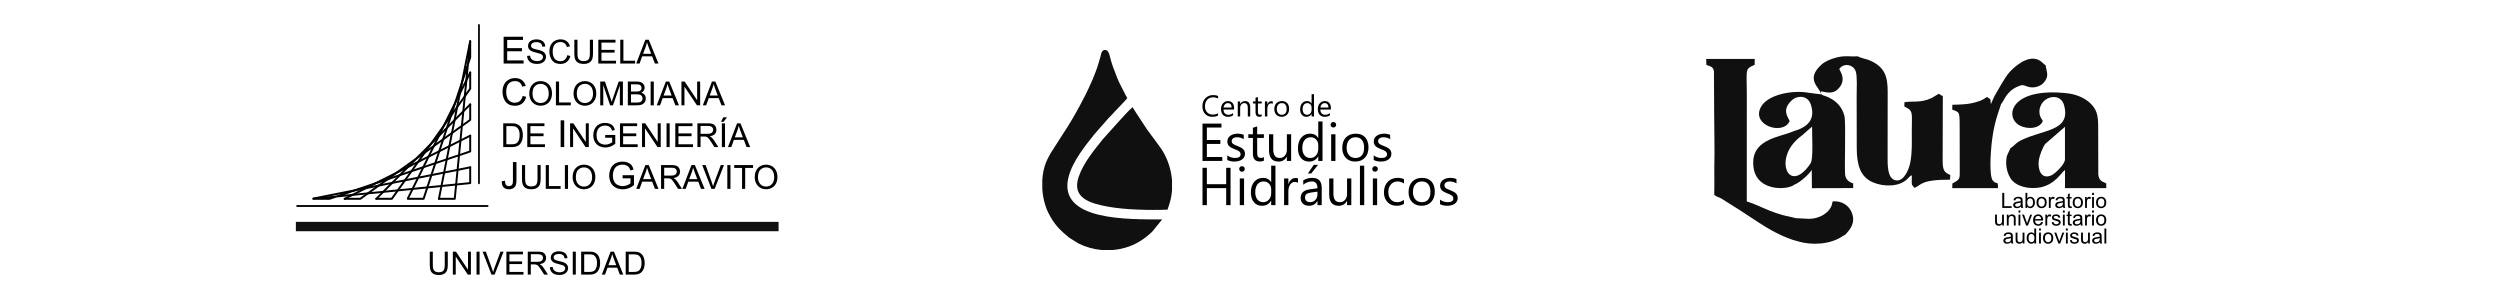 <?xml version="1.0" encoding="UTF-8"?>
<!DOCTYPE svg PUBLIC "-//W3C//DTD SVG 1.1//EN" "http://www.w3.org/Graphics/SVG/1.1/DTD/svg11.dtd">
<!-- Creator: CorelDRAW -->
<svg xmlns="http://www.w3.org/2000/svg" xml:space="preserve" width="800px" height="96px" version="1.1" style="shape-rendering:geometricPrecision; text-rendering:geometricPrecision; image-rendering:optimizeQuality; fill-rule:evenodd; clip-rule:evenodd"
viewBox="0 0 284.205 34.105"
 xmlns:xlink="http://www.w3.org/1999/xlink"
 xmlns:xodm="http://www.corel.com/coreldraw/odm/2003">
 <defs>
  <style type="text/css">
   <![CDATA[
    .fil0 {fill:none}
    .fil1 {fill:black}
    .fil3 {fill:#101010}
    .fil4 {fill:black;fill-rule:nonzero}
    .fil2 {fill:black;fill-rule:nonzero}
   ]]>
  </style>
 </defs>
 <g id="Layer_x0020_1">
  <g id="_2835910654768">
   <rect class="fil0" width="284.205" height="34.105"/>
   <g>
    <path class="fil1" d="M57.252 7.222l0 -3.043 2.201 0 0 0.359 -1.798 0 0 0.932 1.683 0 0 0.357 -1.683 0 0 1.036 1.868 0 0 0.359 -2.271 0zm2.669 -0.868l0.337 -0.029c0.016,0.135 0.053,0.246 0.111,0.333 0.059,0.086 0.15,0.156 0.272,0.209 0.123,0.054 0.261,0.08 0.415,0.08 0.136,0 0.256,-0.02 0.361,-0.06 0.104,-0.041 0.182,-0.096 0.233,-0.167 0.051,-0.071 0.077,-0.147 0.077,-0.231 0,-0.085 -0.025,-0.158 -0.074,-0.222 -0.05,-0.064 -0.131,-0.116 -0.243,-0.159 -0.073,-0.028 -0.233,-0.073 -0.481,-0.132 -0.248,-0.06 -0.422,-0.116 -0.522,-0.169 -0.129,-0.067 -0.225,-0.151 -0.288,-0.251 -0.063,-0.1 -0.095,-0.212 -0.095,-0.337 0,-0.135 0.039,-0.263 0.116,-0.382 0.077,-0.118 0.191,-0.208 0.339,-0.27 0.149,-0.061 0.314,-0.092 0.496,-0.092 0.2,0 0.376,0.032 0.53,0.097 0.153,0.064 0.27,0.159 0.352,0.284 0.082,0.125 0.127,0.268 0.133,0.426l-0.342 0.026c-0.019,-0.17 -0.082,-0.3 -0.188,-0.387 -0.106,-0.087 -0.263,-0.131 -0.47,-0.131 -0.217,0 -0.374,0.04 -0.473,0.119 -0.099,0.079 -0.149,0.175 -0.149,0.286 0,0.098 0.036,0.178 0.105,0.24 0.07,0.063 0.249,0.127 0.539,0.192 0.291,0.066 0.49,0.124 0.598,0.173 0.158,0.073 0.274,0.164 0.349,0.275 0.075,0.111 0.112,0.24 0.112,0.384 0,0.144 -0.041,0.28 -0.124,0.407 -0.082,0.127 -0.2,0.225 -0.354,0.296 -0.154,0.071 -0.328,0.106 -0.52,0.106 -0.245,0 -0.45,-0.035 -0.615,-0.107 -0.165,-0.071 -0.295,-0.178 -0.389,-0.321 -0.094,-0.143 -0.143,-0.305 -0.148,-0.486zm4.565 -0.079l0.358 0.091c-0.075,0.293 -0.21,0.516 -0.404,0.671 -0.195,0.154 -0.433,0.231 -0.715,0.231 -0.291,0 -0.527,-0.059 -0.71,-0.177 -0.182,-0.119 -0.321,-0.291 -0.416,-0.515 -0.095,-0.225 -0.143,-0.467 -0.143,-0.725 0,-0.281 0.054,-0.526 0.161,-0.736 0.108,-0.209 0.261,-0.368 0.459,-0.477 0.198,-0.109 0.417,-0.163 0.655,-0.163 0.27,0 0.497,0.069 0.682,0.207 0.184,0.137 0.312,0.33 0.384,0.58l-0.351 0.083c-0.063,-0.197 -0.154,-0.34 -0.273,-0.43 -0.119,-0.089 -0.269,-0.134 -0.45,-0.134 -0.207,0 -0.38,0.05 -0.52,0.149 -0.139,0.1 -0.237,0.233 -0.293,0.401 -0.057,0.167 -0.085,0.341 -0.085,0.518 0,0.231 0.033,0.43 0.1,0.602 0.067,0.171 0.171,0.299 0.312,0.384 0.142,0.085 0.295,0.127 0.459,0.127 0.2,0 0.37,-0.057 0.508,-0.172 0.139,-0.116 0.233,-0.288 0.282,-0.515zm2.57 -1.754l0.358 0 0 1.561c0,0.271 -0.031,0.487 -0.092,0.647 -0.062,0.159 -0.173,0.289 -0.333,0.389 -0.16,0.1 -0.37,0.15 -0.631,0.15 -0.252,0 -0.46,-0.043 -0.62,-0.131 -0.161,-0.086 -0.276,-0.213 -0.345,-0.378 -0.069,-0.166 -0.103,-0.391 -0.103,-0.677l0 -1.561 0.357 0 0 1.559c0,0.235 0.022,0.408 0.066,0.518 0.043,0.112 0.118,0.197 0.224,0.258 0.106,0.06 0.236,0.09 0.39,0.09 0.263,0 0.45,-0.06 0.562,-0.179 0.111,-0.119 0.167,-0.348 0.167,-0.687l0 -1.559zm0.961 2.701l0 -2.701 1.952 0 0 0.319 -1.595 0 0 0.827 1.494 0 0 0.317 -1.494 0 0 0.919 1.658 0 0 0.319 -2.015 0zm2.494 0l0 -2.701 0.358 0 0 2.382 1.33 0 0 0.319 -1.688 0zm1.817 0l1.037 -2.701 0.385 0 1.106 2.701 -0.408 0 -0.315 -0.818 -1.13 0 -0.296 0.818 -0.379 0zm0.779 -1.109l0.916 0 -0.282 -0.748c-0.086,-0.227 -0.15,-0.414 -0.192,-0.56 -0.034,0.173 -0.083,0.345 -0.146,0.516l-0.296 0.792zm-13.692 4.791l0.403 0.102c-0.084,0.33 -0.237,0.583 -0.456,0.757 -0.219,0.173 -0.487,0.26 -0.804,0.26 -0.328,0 -0.595,-0.067 -0.8,-0.2 -0.206,-0.134 -0.362,-0.327 -0.469,-0.58 -0.107,-0.254 -0.161,-0.526 -0.161,-0.816 0,-0.317 0.06,-0.593 0.181,-0.829 0.121,-0.236 0.294,-0.415 0.517,-0.538 0.224,-0.123 0.47,-0.184 0.738,-0.184 0.305,0 0.56,0.078 0.768,0.233 0.208,0.155 0.352,0.372 0.434,0.654l-0.397 0.093c-0.07,-0.222 -0.172,-0.382 -0.307,-0.484 -0.134,-0.101 -0.302,-0.151 -0.507,-0.151 -0.233,0 -0.428,0.056 -0.585,0.168 -0.158,0.112 -0.268,0.262 -0.331,0.452 -0.064,0.188 -0.096,0.383 -0.096,0.583 0,0.26 0.038,0.485 0.113,0.678 0.076,0.193 0.193,0.338 0.352,0.433 0.159,0.096 0.331,0.143 0.517,0.143 0.225,0 0.416,-0.065 0.573,-0.194 0.156,-0.131 0.262,-0.324 0.317,-0.58zm0.753 -0.249c0,-0.448 0.12,-0.799 0.361,-1.052 0.241,-0.254 0.552,-0.381 0.933,-0.381 0.249,0 0.474,0.06 0.674,0.179 0.2,0.119 0.353,0.285 0.458,0.499 0.105,0.212 0.157,0.454 0.157,0.724 0,0.274 -0.055,0.52 -0.165,0.735 -0.111,0.216 -0.268,0.38 -0.47,0.491 -0.203,0.112 -0.421,0.167 -0.656,0.167 -0.255,0 -0.482,-0.061 -0.682,-0.184 -0.2,-0.123 -0.352,-0.291 -0.455,-0.503 -0.103,-0.212 -0.155,-0.437 -0.155,-0.675zm0.369 0.006c0,0.326 0.087,0.582 0.262,0.769 0.176,0.188 0.395,0.281 0.659,0.281 0.269,0 0.491,-0.094 0.664,-0.283 0.174,-0.19 0.261,-0.458 0.261,-0.806 0,-0.219 -0.037,-0.411 -0.112,-0.575 -0.074,-0.164 -0.183,-0.291 -0.326,-0.382 -0.143,-0.09 -0.303,-0.135 -0.481,-0.135 -0.254,0 -0.471,0.087 -0.654,0.261 -0.182,0.174 -0.273,0.464 -0.273,0.87zm2.66 1.31l0 -2.701 0.358 0 0 2.382 1.33 0 0 0.319 -1.688 0zm2.005 -1.316c0,-0.448 0.12,-0.799 0.361,-1.052 0.241,-0.254 0.551,-0.381 0.932,-0.381 0.25,0 0.474,0.06 0.674,0.179 0.2,0.119 0.353,0.285 0.458,0.499 0.105,0.212 0.158,0.454 0.158,0.724 0,0.274 -0.055,0.52 -0.166,0.735 -0.111,0.216 -0.267,0.38 -0.47,0.491 -0.203,0.112 -0.421,0.167 -0.655,0.167 -0.255,0 -0.482,-0.061 -0.682,-0.184 -0.201,-0.123 -0.352,-0.291 -0.455,-0.503 -0.104,-0.212 -0.155,-0.437 -0.155,-0.675zm0.368 0.006c0,0.326 0.088,0.582 0.263,0.769 0.175,0.188 0.395,0.281 0.659,0.281 0.269,0 0.49,-0.094 0.664,-0.283 0.173,-0.19 0.261,-0.458 0.261,-0.806 0,-0.219 -0.038,-0.411 -0.112,-0.575 -0.075,-0.164 -0.183,-0.291 -0.326,-0.382 -0.143,-0.09 -0.304,-0.135 -0.482,-0.135 -0.253,0 -0.471,0.087 -0.653,0.261 -0.183,0.174 -0.274,0.464 -0.274,0.87zm2.664 1.31l0 -2.701 0.539 0 0.638 1.912c0.059,0.178 0.103,0.312 0.129,0.4 0.031,-0.098 0.079,-0.242 0.144,-0.433l0.647 -1.879 0.481 0 0 2.701 -0.345 0 0 -2.261 -0.784 2.261 -0.323 0 -0.781 -2.299 0 2.299 -0.345 0zm3.139 0l0 -2.701 1.014 0c0.206,0 0.372,0.028 0.496,0.082 0.126,0.055 0.223,0.139 0.294,0.253 0.07,0.113 0.106,0.232 0.106,0.356 0,0.115 -0.032,0.224 -0.095,0.326 -0.062,0.102 -0.157,0.184 -0.283,0.247 0.163,0.048 0.288,0.13 0.377,0.245 0.088,0.116 0.132,0.252 0.132,0.409 0,0.126 -0.028,0.244 -0.081,0.353 -0.053,0.109 -0.119,0.193 -0.198,0.252 -0.079,0.059 -0.177,0.103 -0.295,0.133 -0.119,0.03 -0.264,0.045 -0.436,0.045l-1.031 0zm0.358 -1.566l0.585 0c0.157,0 0.271,-0.011 0.34,-0.031 0.091,-0.027 0.159,-0.072 0.205,-0.135 0.046,-0.063 0.07,-0.141 0.07,-0.236 0,-0.089 -0.022,-0.168 -0.065,-0.236 -0.043,-0.069 -0.104,-0.115 -0.184,-0.14 -0.08,-0.026 -0.217,-0.038 -0.411,-0.038l-0.54 0 0 0.816zm0 1.247l0.673 0c0.115,0 0.196,-0.004 0.243,-0.012 0.082,-0.015 0.151,-0.04 0.206,-0.075 0.056,-0.033 0.101,-0.084 0.137,-0.149 0.035,-0.066 0.053,-0.142 0.053,-0.228 0,-0.1 -0.026,-0.188 -0.077,-0.263 -0.052,-0.074 -0.123,-0.126 -0.215,-0.156 -0.091,-0.03 -0.224,-0.045 -0.395,-0.045l-0.625 0 0 0.928zm2.235 0.319l0 -2.701 0.358 0 0 2.701 -0.358 0zm0.691 0l1.037 -2.701 0.385 0 1.106 2.701 -0.408 0 -0.315 -0.818 -1.129 0 -0.296 0.818 -0.38 0zm0.779 -1.109l0.916 0 -0.282 -0.748c-0.086,-0.227 -0.15,-0.414 -0.191,-0.56 -0.035,0.173 -0.083,0.345 -0.146,0.516l-0.297 0.792zm2.031 1.109l0 -2.701 0.366 0 1.419 2.121 0 -2.121 0.343 0 0 2.701 -0.367 0 -1.419 -2.122 0 2.122 -0.342 0zm2.432 0l1.037 -2.701 0.385 0 1.105 2.701 -0.407 0 -0.315 -0.818 -1.129 0 -0.297 0.818 -0.379 0zm0.779 -1.109l0.916 0 -0.283 -0.748c-0.085,-0.227 -0.149,-0.414 -0.191,-0.56 -0.034,0.173 -0.083,0.345 -0.146,0.516l-0.296 0.792zm-23.471 5.858l0 -2.701 0.93 0c0.21,0 0.371,0.013 0.481,0.039 0.155,0.035 0.287,0.1 0.397,0.193 0.142,0.121 0.249,0.274 0.319,0.462 0.071,0.187 0.106,0.401 0.106,0.642 0,0.205 -0.024,0.386 -0.072,0.545 -0.048,0.158 -0.109,0.29 -0.184,0.394 -0.075,0.103 -0.157,0.185 -0.246,0.244 -0.089,0.06 -0.196,0.105 -0.322,0.136 -0.127,0.031 -0.271,0.046 -0.434,0.046l-0.975 0zm0.357 -0.319l0.577 0c0.178,0 0.318,-0.016 0.419,-0.049 0.102,-0.034 0.182,-0.08 0.243,-0.141 0.084,-0.084 0.151,-0.198 0.198,-0.341 0.047,-0.144 0.071,-0.316 0.071,-0.521 0,-0.282 -0.047,-0.499 -0.139,-0.651 -0.093,-0.152 -0.206,-0.253 -0.338,-0.305 -0.096,-0.037 -0.251,-0.055 -0.463,-0.055l-0.568 0 0 2.063zm2.376 0.319l0 -2.701 1.952 0 0 0.319 -1.595 0 0 0.827 1.494 0 0 0.317 -1.494 0 0 0.919 1.658 0 0 0.319 -2.015 0zm3.795 0l0 -3.043 0.403 0 0 3.043 -0.403 0zm1.072 0l0 -2.701 0.367 0 1.419 2.121 0 -2.121 0.342 0 0 2.701 -0.366 0 -1.419 -2.122 0 2.122 -0.343 0zm3.993 -1.06l0 -0.316 1.144 -0.002 0 1.002c-0.176,0.14 -0.357,0.245 -0.544,0.316 -0.186,0.071 -0.378,0.106 -0.574,0.106 -0.266,0 -0.507,-0.057 -0.724,-0.171 -0.216,-0.113 -0.38,-0.277 -0.491,-0.492 -0.11,-0.215 -0.166,-0.455 -0.166,-0.72 0,-0.263 0.056,-0.509 0.166,-0.736 0.109,-0.229 0.268,-0.398 0.474,-0.508 0.206,-0.111 0.444,-0.166 0.713,-0.166 0.195,0 0.371,0.032 0.53,0.095 0.157,0.063 0.281,0.151 0.37,0.264 0.091,0.113 0.158,0.261 0.206,0.442l-0.323 0.089c-0.041,-0.138 -0.091,-0.246 -0.151,-0.324 -0.06,-0.079 -0.147,-0.142 -0.259,-0.189 -0.111,-0.047 -0.235,-0.071 -0.371,-0.071 -0.164,0 -0.305,0.025 -0.424,0.075 -0.12,0.049 -0.215,0.115 -0.289,0.196 -0.073,0.081 -0.129,0.17 -0.17,0.267 -0.069,0.167 -0.103,0.348 -0.103,0.543 0,0.241 0.041,0.442 0.124,0.605 0.083,0.162 0.204,0.282 0.363,0.361 0.158,0.078 0.326,0.118 0.504,0.118 0.155,0 0.306,-0.03 0.453,-0.09 0.148,-0.059 0.259,-0.122 0.336,-0.19l0 -0.504 -0.794 0zm1.678 1.06l0 -2.701 1.953 0 0 0.319 -1.595 0 0 0.827 1.494 0 0 0.317 -1.494 0 0 0.919 1.658 0 0 0.319 -2.016 0zm2.506 0l0 -2.701 0.366 0 1.419 2.121 0 -2.121 0.343 0 0 2.701 -0.367 0 -1.418 -2.122 0 2.122 -0.343 0zm2.789 0l0 -2.701 0.358 0 0 2.701 -0.358 0zm0.995 0l0 -2.701 1.953 0 0 0.319 -1.595 0 0 0.827 1.494 0 0 0.317 -1.494 0 0 0.919 1.658 0 0 0.319 -2.016 0zm2.515 0l0 -2.701 1.197 0c0.241,0 0.424,0.025 0.549,0.073 0.125,0.049 0.226,0.134 0.301,0.257 0.075,0.123 0.112,0.259 0.112,0.407 0,0.192 -0.062,0.353 -0.186,0.484 -0.124,0.132 -0.316,0.215 -0.575,0.251 0.095,0.045 0.167,0.09 0.216,0.135 0.104,0.095 0.203,0.216 0.297,0.359l0.469 0.735 -0.449 0 -0.357 -0.562c-0.105,-0.162 -0.191,-0.286 -0.259,-0.372 -0.067,-0.086 -0.128,-0.146 -0.181,-0.18 -0.054,-0.035 -0.108,-0.059 -0.163,-0.073 -0.041,-0.008 -0.107,-0.012 -0.199,-0.012l-0.415 0 0 1.199 -0.357 0zm0.357 -1.509l0.769 0c0.163,0 0.291,-0.017 0.383,-0.051 0.092,-0.033 0.162,-0.088 0.21,-0.162 0.048,-0.074 0.071,-0.154 0.071,-0.242 0,-0.128 -0.045,-0.232 -0.139,-0.315 -0.092,-0.082 -0.239,-0.123 -0.439,-0.123l-0.855 0 0 0.893zm2.423 1.509l0 -2.701 0.358 0 0 2.701 -0.358 0zm-0.092 -2.867l0.245 -0.516 0.435 0 -0.405 0.516 -0.275 0zm0.783 2.867l1.038 -2.701 0.384 0 1.106 2.701 -0.408 0 -0.315 -0.818 -1.129 0 -0.296 0.818 -0.38 0zm0.779 -1.109l0.916 0 -0.282 -0.748c-0.086,-0.227 -0.15,-0.414 -0.191,-0.56 -0.035,0.173 -0.083,0.345 -0.146,0.516l-0.297 0.792zm-26.494 4.994l0.363 -0.049c0.009,0.232 0.053,0.392 0.13,0.477 0.079,0.086 0.185,0.129 0.322,0.129 0.101,0 0.189,-0.023 0.261,-0.07 0.074,-0.046 0.125,-0.109 0.152,-0.188 0.028,-0.08 0.042,-0.207 0.042,-0.381l0 -2.097 0.403 0 0 2.074c0,0.254 -0.031,0.452 -0.093,0.592 -0.061,0.139 -0.159,0.245 -0.292,0.319 -0.134,0.073 -0.291,0.11 -0.471,0.11 -0.267,0 -0.471,-0.077 -0.613,-0.231 -0.142,-0.153 -0.21,-0.381 -0.204,-0.685zm4.066 -1.837l0.358 0 0 1.561c0,0.271 -0.031,0.487 -0.093,0.646 -0.061,0.16 -0.172,0.29 -0.333,0.39 -0.16,0.1 -0.37,0.15 -0.63,0.15 -0.253,0 -0.46,-0.044 -0.621,-0.131 -0.161,-0.087 -0.276,-0.213 -0.344,-0.378 -0.07,-0.166 -0.104,-0.391 -0.104,-0.677l0 -1.561 0.358 0 0 1.559c0,0.235 0.022,0.408 0.065,0.518 0.043,0.111 0.119,0.197 0.224,0.257 0.107,0.061 0.237,0.091 0.39,0.091 0.263,0 0.451,-0.06 0.563,-0.179 0.111,-0.119 0.167,-0.348 0.167,-0.687l0 -1.559zm0.938 2.701l0 -2.701 0.357 0 0 2.382 1.33 0 0 0.319 -1.687 0zm2.174 0l0 -2.701 0.357 0 0 2.701 -0.357 0zm0.879 -1.316c0,-0.448 0.12,-0.799 0.361,-1.052 0.24,-0.254 0.551,-0.381 0.932,-0.381 0.249,0 0.474,0.06 0.674,0.179 0.2,0.119 0.353,0.285 0.458,0.499 0.105,0.212 0.158,0.454 0.158,0.724 0,0.274 -0.055,0.52 -0.166,0.735 -0.111,0.216 -0.267,0.38 -0.47,0.491 -0.203,0.112 -0.421,0.167 -0.656,0.167 -0.254,0 -0.481,-0.061 -0.681,-0.184 -0.201,-0.123 -0.353,-0.291 -0.456,-0.503 -0.103,-0.212 -0.154,-0.437 -0.154,-0.675zm0.368 0.006c0,0.326 0.087,0.582 0.262,0.769 0.176,0.188 0.395,0.281 0.659,0.281 0.27,0 0.491,-0.094 0.664,-0.283 0.174,-0.19 0.261,-0.458 0.261,-0.806 0,-0.219 -0.037,-0.411 -0.111,-0.575 -0.075,-0.165 -0.183,-0.292 -0.326,-0.382 -0.144,-0.09 -0.304,-0.135 -0.482,-0.135 -0.253,0 -0.471,0.086 -0.653,0.261 -0.183,0.173 -0.274,0.464 -0.274,0.87zm5.317 0.116l0 -0.356 1.289 -0.002 0 1.128c-0.198,0.158 -0.402,0.277 -0.612,0.357 -0.21,0.079 -0.427,0.119 -0.648,0.119 -0.299,0 -0.571,-0.064 -0.814,-0.192 -0.245,-0.128 -0.429,-0.313 -0.554,-0.555 -0.125,-0.242 -0.187,-0.513 -0.187,-0.812 0,-0.296 0.062,-0.572 0.187,-0.829 0.123,-0.257 0.302,-0.448 0.534,-0.572 0.232,-0.124 0.5,-0.187 0.803,-0.187 0.22,0 0.419,0.036 0.597,0.107 0.178,0.071 0.317,0.171 0.418,0.298 0.101,0.127 0.178,0.293 0.231,0.498l-0.364 0.1c-0.046,-0.155 -0.102,-0.277 -0.17,-0.366 -0.068,-0.088 -0.165,-0.159 -0.291,-0.212 -0.125,-0.054 -0.266,-0.08 -0.419,-0.08 -0.184,0 -0.343,0.028 -0.477,0.084 -0.135,0.056 -0.242,0.13 -0.326,0.221 -0.081,0.092 -0.145,0.191 -0.191,0.301 -0.078,0.188 -0.117,0.392 -0.117,0.612 0,0.272 0.047,0.498 0.141,0.681 0.093,0.183 0.229,0.318 0.408,0.407 0.178,0.088 0.368,0.133 0.568,0.133 0.175,0 0.345,-0.034 0.511,-0.101 0.166,-0.067 0.292,-0.138 0.377,-0.215l0 -0.567 -0.894 0zm1.549 1.194l1.038 -2.701 0.385 0 1.105 2.701 -0.407 0 -0.315 -0.818 -1.13 0 -0.296 0.818 -0.38 0zm0.779 -1.109l0.917 0 -0.283 -0.748c-0.086,-0.227 -0.15,-0.414 -0.191,-0.56 -0.035,0.173 -0.083,0.345 -0.146,0.516l-0.297 0.792zm2.04 1.109l0 -2.701 1.198 0c0.24,0 0.424,0.024 0.549,0.073 0.125,0.049 0.225,0.134 0.3,0.257 0.075,0.123 0.112,0.259 0.112,0.407 0,0.192 -0.062,0.353 -0.186,0.484 -0.124,0.132 -0.316,0.215 -0.575,0.251 0.095,0.045 0.167,0.09 0.216,0.135 0.104,0.095 0.203,0.216 0.297,0.359l0.469 0.735 -0.449 0 -0.357 -0.562c-0.105,-0.162 -0.191,-0.286 -0.259,-0.372 -0.067,-0.086 -0.128,-0.146 -0.181,-0.18 -0.053,-0.035 -0.107,-0.059 -0.163,-0.073 -0.041,-0.008 -0.107,-0.012 -0.199,-0.012l-0.415 0 0 1.199 -0.357 0zm0.357 -1.509l0.769 0c0.163,0 0.291,-0.017 0.383,-0.051 0.092,-0.033 0.162,-0.088 0.21,-0.162 0.048,-0.074 0.072,-0.154 0.072,-0.242 0,-0.128 -0.046,-0.232 -0.139,-0.315 -0.093,-0.082 -0.239,-0.123 -0.44,-0.123l-0.855 0 0 0.893zm2.066 1.509l1.037 -2.701 0.385 0 1.106 2.701 -0.408 0 -0.315 -0.818 -1.129 0 -0.296 0.818 -0.38 0zm0.779 -1.109l0.916 0 -0.282 -0.748c-0.086,-0.227 -0.15,-0.414 -0.191,-0.56 -0.035,0.173 -0.083,0.345 -0.146,0.516l-0.297 0.792zm2.526 1.109l-1.046 -2.701 0.387 0 0.702 1.962c0.056,0.157 0.104,0.305 0.141,0.442 0.042,-0.147 0.091,-0.294 0.146,-0.442l0.73 -1.962 0.364 0 -1.057 2.701 -0.367 0zm1.806 0l0 -2.701 0.357 0 0 2.701 -0.357 0zm1.675 0l0 -2.382 -0.89 0 0 -0.319 2.141 0 0 0.319 -0.894 0 0 2.382 -0.357 0zm1.441 -1.316c0,-0.448 0.12,-0.799 0.36,-1.052 0.241,-0.254 0.552,-0.381 0.933,-0.381 0.249,0 0.474,0.06 0.674,0.179 0.2,0.119 0.353,0.285 0.458,0.499 0.105,0.212 0.157,0.454 0.157,0.724 0,0.274 -0.055,0.52 -0.165,0.735 -0.111,0.216 -0.267,0.38 -0.47,0.491 -0.203,0.112 -0.421,0.167 -0.656,0.167 -0.254,0 -0.482,-0.061 -0.682,-0.184 -0.2,-0.123 -0.352,-0.291 -0.455,-0.503 -0.103,-0.212 -0.154,-0.437 -0.154,-0.675zm0.368 0.006c0,0.326 0.088,0.582 0.262,0.769 0.176,0.188 0.395,0.281 0.659,0.281 0.269,0 0.491,-0.094 0.664,-0.283 0.174,-0.19 0.261,-0.458 0.261,-0.806 0,-0.219 -0.037,-0.411 -0.111,-0.575 -0.075,-0.165 -0.184,-0.292 -0.326,-0.382 -0.144,-0.09 -0.304,-0.135 -0.482,-0.135 -0.253,0 -0.471,0.086 -0.653,0.261 -0.183,0.173 -0.274,0.464 -0.274,0.87z"/>
    <g>
     <g>
      <g>
       <path class="fil2" d="M42.856 22.679c-0.043,0.044 -0.114,0.044 -0.157,0.001 -0.044,-0.044 -0.044,-0.115 -0.001,-0.158l0.158 0.157zm10.676 -10.727l-10.676 10.727 -0.158 -0.157 10.675 -10.727 0.159 0.157zm-0.159 -0.157c0.044,-0.044 0.114,-0.044 0.158,-0.001 0.044,0.043 0.044,0.114 0.001,0.158l-0.159 -0.157z"/>
      </g>
      <g>
       <path class="fil2" d="M50.007 22.622c-0.012,0.06 -0.071,0.1 -0.131,0.088 -0.06,-0.012 -0.099,-0.071 -0.087,-0.131l0.218 0.043zm3.55 -17.901l-3.55 17.901 -0.218 -0.043 3.549 -17.901 0.219 0.043zm-0.219 -0.043c0.012,-0.061 0.071,-0.1 0.131,-0.088 0.061,0.012 0.1,0.071 0.088,0.131l-0.219 -0.043z"/>
      </g>
      <g>
       <path class="fil2" d="M46.476 22.591c-0.027,0.055 -0.094,0.077 -0.149,0.05 -0.055,-0.027 -0.078,-0.094 -0.051,-0.149l0.2 0.099zm7.076 -14.298l-7.076 14.298 -0.2 -0.099 7.076 -14.298 0.2 0.099zm-0.2 -0.099c0.028,-0.055 0.095,-0.077 0.15,-0.05 0.055,0.027 0.077,0.094 0.05,0.149l-0.2 -0.099z"/>
      </g>
      <g>
       <path class="fil2" d="M39.235 22.7c-0.055,0.027 -0.123,0.005 -0.15,-0.049 -0.028,-0.055 -0.005,-0.123 0.049,-0.15l0.101 0.199zm14.267 -7.176l-14.267 7.176 -0.101 -0.199 14.268 -7.176 0.1 0.199zm-0.1 -0.199c0.055,-0.027 0.123,-0.005 0.15,0.049 0.027,0.055 0.005,0.123 -0.05,0.15l-0.1 -0.199z"/>
      </g>
      <g>
       <path class="fil2" d="M35.648 22.682c-0.06,0.012 -0.119,-0.027 -0.131,-0.087 -0.012,-0.061 0.027,-0.12 0.087,-0.132l0.044 0.219zm17.826 -3.549l-17.826 3.549 -0.044 -0.219 17.827 -3.549 0.043 0.219zm-0.043 -0.219c0.06,-0.012 0.119,0.028 0.131,0.088 0.012,0.06 -0.028,0.119 -0.088,0.131l-0.043 -0.219z"/>
      </g>
     </g>
     <g>
      <path class="fil2" d="M42.777 22.712c-0.061,0 -0.111,-0.05 -0.111,-0.112 0,-0.061 0.05,-0.111 0.111,-0.111l0 0.223zm1.763 0l-1.763 0 0 -0.223 1.763 0 0.091 0.176 -0.091 0.047zm0 -0.223c0.062,0 0.112,0.05 0.112,0.111 0,0.062 -0.05,0.112 -0.112,0.112l0 -0.223zm9.003 -12.337l-8.912 12.513 -0.181 -0.129 8.911 -12.513 0.203 0.065 -0.021 0.064zm-0.182 -0.129c0.036,-0.05 0.106,-0.062 0.156,-0.026 0.05,0.035 0.062,0.105 0.026,0.155l-0.182 -0.129zm0.203 -1.779l0 1.844 -0.223 0 0 -1.844 0.223 0zm-0.223 0c0,-0.062 0.05,-0.112 0.111,-0.112 0.062,0 0.112,0.05 0.112,0.112l-0.223 0z"/>
     </g>
     <g>
      <path class="fil2" d="M53.341 19.024c0,-0.062 0.05,-0.112 0.111,-0.112 0.062,0 0.112,0.05 0.112,0.112l-0.223 0zm0 1.79l0 -1.79 0.223 0 0 1.79 -0.1 0.111 -0.123 -0.111zm0.223 0c0,0.062 -0.05,0.112 -0.112,0.112 -0.061,0 -0.111,-0.05 -0.111,-0.112l0.223 0zm-17.949 1.675l17.826 -1.786 0.023 0.222 -17.827 1.786 -0.011 0.001 -0.011 -0.223zm0.022 0.222c-0.061,0.007 -0.116,-0.038 -0.122,-0.099 -0.006,-0.062 0.039,-0.116 0.1,-0.123l0.022 0.222zm1.817 0.001l-1.828 0 0 -0.223 1.828 0 0.036 0.217 -0.036 0.006zm0 -0.223c0.062,0 0.112,0.05 0.112,0.111 0,0.062 -0.05,0.112 -0.112,0.112l0 -0.223zm16.034 -5.169l-15.998 5.386 -0.071 -0.211 15.998 -5.386 0.147 0.105 -0.076 0.106zm-0.071 -0.211c0.058,-0.02 0.122,0.012 0.141,0.07 0.02,0.058 -0.012,0.121 -0.07,0.141l-0.071 -0.211zm0.147 -1.684l0 1.789 -0.223 0 0 -1.789 0.223 0zm-0.223 0c0,-0.062 0.05,-0.112 0.111,-0.112 0.062,0 0.112,0.05 0.112,0.112l-0.223 0z"/>
     </g>
     <g>
      <path class="fil2" d="M53.341 11.873c0,-0.061 0.05,-0.112 0.111,-0.112 0.062,0 0.112,0.051 0.112,0.112l-0.223 0zm0 1.76l0 -1.76 0.223 0 0 1.76 -0.047 0.09 -0.176 -0.09zm0.223 0c0,0.061 -0.05,0.111 -0.112,0.111 -0.061,0 -0.111,-0.05 -0.111,-0.111l0.223 0zm-12.67 8.877l12.493 -8.968 0.13 0.181 -12.494 8.968 -0.064 0.021 -0.065 -0.202zm0.129 0.181c-0.049,0.036 -0.119,0.024 -0.155,-0.026 -0.036,-0.049 -0.024,-0.119 0.026,-0.155l0.129 0.181zm-1.839 -0.202l1.775 0 0 0.223 -1.775 0 0 -0.223zm0 0.223c-0.061,0 -0.111,-0.05 -0.111,-0.112 0,-0.061 0.05,-0.111 0.111,-0.111l0 0.223z"/>
     </g>
     <g>
      <path class="fil2" d="M54.549 20.833c0,0.061 -0.045,0.111 -0.101,0.111 -0.055,0 -0.1,-0.05 -0.1,-0.111l0.201 0zm0 -17.991l0 17.991 -0.201 0 0 -17.991 0.201 0zm-0.201 0c0,-0.061 0.045,-0.112 0.1,-0.112 0.056,0 0.101,0.051 0.101,0.112l-0.201 0z"/>
     </g>
     <g>
      <path class="fil2" d="M55.428 23.316c0.061,0 0.111,0.047 0.111,0.104 0,0.057 -0.05,0.104 -0.111,0.104l0 -0.208zm-21.648 0l21.648 0 0 0.208 -21.648 0 0 -0.208zm0 0.208c-0.062,0 -0.112,-0.047 -0.112,-0.104 0,-0.057 0.05,-0.104 0.112,-0.104l0 0.208z"/>
     </g>
     <g>
      <path class="fil2" d="M49.898 22.712c-0.061,0 -0.112,-0.05 -0.112,-0.112 0,-0.061 0.051,-0.111 0.112,-0.111l0 0.223zm1.797 0l-1.797 0 0 -0.223 1.797 0 0.111 0.122 -0.111 0.101zm0 -0.223c0.061,0 0.111,0.05 0.111,0.111 0,0.062 -0.05,0.112 -0.111,0.112l0 -0.223zm1.868 -17.806l-1.757 17.928 -0.222 -0.021 1.757 -17.929 0.223 0.011 -0.001 0.011zm-0.222 -0.022c0.006,-0.061 0.061,-0.106 0.122,-0.1 0.062,0.006 0.106,0.061 0.1,0.122l-0.222 -0.022zm0 1.86l0 -1.849 0.223 0 0 1.849 -0.006 0.035 -0.217 -0.035zm0.223 0c0,0.062 -0.05,0.112 -0.112,0.112 -0.061,0 -0.111,-0.05 -0.111,-0.112l0.223 0zm-5.517 16.044l5.299 -16.079 0.212 0.07 -5.299 16.079 -0.106 0.077 -0.106 -0.147zm0.212 0.07c-0.019,0.059 -0.083,0.091 -0.141,0.071 -0.059,-0.019 -0.09,-0.082 -0.071,-0.141l0.212 0.07zm-1.887 -0.146l1.781 0 0 0.223 -1.781 0 0 -0.223zm0 0.223c-0.061,0 -0.111,-0.05 -0.111,-0.112 0,-0.061 0.05,-0.111 0.111,-0.111l0 0.223z"/>
     </g>
    </g>
    <path class="fil2" d="M50.559 28.609l0.346 0 0 1.507c0,0.263 -0.03,0.471 -0.088,0.625 -0.06,0.154 -0.167,0.28 -0.321,0.376 -0.155,0.097 -0.357,0.146 -0.609,0.146 -0.243,0 -0.443,-0.042 -0.598,-0.127 -0.156,-0.084 -0.267,-0.206 -0.333,-0.365 -0.066,-0.161 -0.099,-0.378 -0.099,-0.655l0 -1.507 0.346 0 0 1.506c0,0.227 0.021,0.395 0.063,0.502 0.042,0.107 0.114,0.19 0.216,0.248 0.103,0.059 0.228,0.088 0.375,0.088 0.253,0 0.433,-0.058 0.541,-0.173 0.108,-0.116 0.161,-0.337 0.161,-0.665l0 -1.506zm0.919 2.61l0 -2.61 0.355 0 1.37 2.048 0 -2.048 0.331 0 0 2.61 -0.355 0 -1.369 -2.049 0 2.049 -0.332 0zm2.695 0l0 -2.61 0.346 0 0 2.61 -0.346 0zm1.698 0l-1.009 -2.61 0.374 0 0.679 1.897c0.054,0.151 0.1,0.294 0.136,0.427 0.041,-0.143 0.087,-0.285 0.141,-0.427l0.703 -1.897 0.353 0 -1.018 2.61 -0.359 0zm1.695 0l0 -2.61 1.885 0 0 0.306 -1.539 0 0 0.802 1.44 0 0 0.306 -1.44 0 0 0.89 1.6 0 0 0.306 -1.946 0zm2.431 0l0 -2.61 1.157 0c0.233,0 0.409,0.023 0.53,0.07 0.121,0.047 0.218,0.129 0.29,0.248 0.072,0.119 0.108,0.25 0.108,0.393 0,0.186 -0.06,0.342 -0.179,0.469 -0.12,0.126 -0.305,0.207 -0.555,0.241 0.091,0.044 0.161,0.088 0.208,0.13 0.101,0.093 0.196,0.209 0.286,0.348l0.451 0.711 -0.431 0 -0.345 -0.543c-0.1,-0.158 -0.184,-0.278 -0.249,-0.361 -0.065,-0.083 -0.124,-0.141 -0.175,-0.174 -0.051,-0.033 -0.104,-0.056 -0.158,-0.069 -0.038,-0.008 -0.102,-0.013 -0.192,-0.013l-0.4 0 0 1.16 -0.346 0zm0.346 -1.458l0.742 0c0.158,0 0.281,-0.017 0.369,-0.05 0.089,-0.032 0.156,-0.084 0.202,-0.156 0.046,-0.072 0.069,-0.15 0.069,-0.234 0,-0.123 -0.044,-0.226 -0.133,-0.305 -0.09,-0.08 -0.231,-0.119 -0.423,-0.119l-0.826 0 0 0.864zm2.166 0.619l0.325 -0.029c0.015,0.131 0.051,0.239 0.108,0.323 0.056,0.084 0.143,0.152 0.262,0.204 0.118,0.052 0.252,0.078 0.4,0.078 0.132,0 0.248,-0.019 0.349,-0.059 0.101,-0.039 0.176,-0.093 0.225,-0.162 0.049,-0.069 0.074,-0.143 0.074,-0.224 0,-0.081 -0.024,-0.152 -0.071,-0.213 -0.047,-0.061 -0.126,-0.112 -0.235,-0.154 -0.07,-0.027 -0.225,-0.069 -0.465,-0.127 -0.24,-0.058 -0.408,-0.112 -0.504,-0.163 -0.124,-0.065 -0.217,-0.147 -0.277,-0.244 -0.062,-0.096 -0.092,-0.205 -0.092,-0.325 0,-0.132 0.038,-0.255 0.112,-0.369 0.075,-0.115 0.184,-0.202 0.328,-0.262 0.143,-0.059 0.303,-0.089 0.479,-0.089 0.193,0 0.363,0.031 0.511,0.094 0.148,0.062 0.261,0.153 0.341,0.275 0.08,0.121 0.122,0.258 0.128,0.411l-0.332 0.026c-0.017,-0.165 -0.077,-0.29 -0.18,-0.373 -0.103,-0.085 -0.254,-0.127 -0.455,-0.127 -0.209,0 -0.362,0.038 -0.457,0.115 -0.095,0.077 -0.143,0.169 -0.143,0.277 0,0.094 0.034,0.171 0.101,0.231 0.067,0.061 0.24,0.123 0.521,0.186 0.28,0.064 0.473,0.12 0.578,0.167 0.151,0.07 0.263,0.158 0.335,0.265 0.073,0.107 0.109,0.231 0.109,0.37 0,0.14 -0.04,0.27 -0.119,0.392 -0.08,0.123 -0.194,0.218 -0.342,0.286 -0.149,0.068 -0.316,0.103 -0.503,0.103 -0.236,0 -0.433,-0.035 -0.592,-0.104 -0.16,-0.068 -0.285,-0.172 -0.375,-0.31 -0.091,-0.138 -0.139,-0.294 -0.144,-0.469zm2.603 0.839l0 -2.61 0.347 0 0 2.61 -0.347 0zm0.954 0l0 -2.61 0.9 0c0.203,0 0.358,0.012 0.464,0.037 0.15,0.034 0.278,0.097 0.383,0.187 0.138,0.117 0.241,0.265 0.309,0.446 0.068,0.181 0.103,0.388 0.103,0.621 0,0.198 -0.023,0.373 -0.07,0.527 -0.046,0.153 -0.105,0.28 -0.178,0.38 -0.072,0.1 -0.151,0.179 -0.238,0.236 -0.086,0.058 -0.189,0.102 -0.311,0.131 -0.122,0.03 -0.262,0.045 -0.42,0.045l-0.942 0zm0.347 -0.306l0.556 0c0.172,0 0.307,-0.016 0.405,-0.048 0.098,-0.033 0.176,-0.077 0.234,-0.136 0.081,-0.082 0.145,-0.193 0.191,-0.331 0.045,-0.139 0.068,-0.306 0.068,-0.504 0,-0.273 -0.045,-0.483 -0.134,-0.63 -0.089,-0.147 -0.198,-0.246 -0.326,-0.296 -0.093,-0.035 -0.241,-0.053 -0.447,-0.053l-0.547 0 0 1.998zm2 0.306l1.001 -2.61 0.38 0 1.063 2.61 -0.393 0 -0.303 -0.791 -1.098 0 -0.284 0.791 -0.366 0zm0.751 -1.072l0.889 0 -0.272 -0.723c-0.082,-0.221 -0.144,-0.402 -0.187,-0.546 -0.036,0.171 -0.084,0.338 -0.144,0.503l-0.286 0.766zm1.966 1.072l0 -2.61 0.9 0c0.203,0 0.358,0.012 0.464,0.037 0.15,0.034 0.278,0.097 0.383,0.187 0.138,0.117 0.241,0.265 0.309,0.446 0.068,0.181 0.103,0.388 0.103,0.621 0,0.198 -0.023,0.373 -0.07,0.527 -0.046,0.153 -0.106,0.28 -0.178,0.38 -0.073,0.1 -0.152,0.179 -0.238,0.236 -0.086,0.058 -0.189,0.102 -0.311,0.131 -0.122,0.03 -0.262,0.045 -0.42,0.045l-0.942 0zm0.347 -0.306l0.556 0c0.172,0 0.307,-0.016 0.405,-0.048 0.098,-0.033 0.176,-0.077 0.234,-0.136 0.081,-0.082 0.145,-0.193 0.191,-0.331 0.045,-0.139 0.068,-0.306 0.068,-0.504 0,-0.273 -0.045,-0.483 -0.134,-0.63 -0.089,-0.147 -0.198,-0.246 -0.326,-0.296 -0.093,-0.035 -0.242,-0.053 -0.447,-0.053l-0.547 0 0 1.998z"/>
    <rect class="fil3" x="33.634" y="25.221" width="54.877" height="1.066"/>
   </g>
   <g>
    <g>
     <path class="fil3" d="M205.635 10.55c-1.941,-0.349 -4.574,0.228 -5.372,1.485 -1.38,2.175 2.482,3.446 3.189,1.717 -0.203,-0.465 -0.94,-1.271 0.27,-2.373 0.511,-0.494 1.76,-0.64 2.139,0.512 0.571,1.734 -0.437,2.596 -1.961,3.024 -1.498,0.666 -4.493,0.859 -4.588,3.439 -0.129,3.556 3.986,3.284 4.687,2.63 0.606,-0.201 1.794,-1.297 1.962,-1.68l0.024 2.089 4.691 -0.012 -0.005 -0.519c-0.018,-0.014 -0.049,-0.054 -0.059,-0.036 -0.002,0.002 -0.687,-0.178 -0.831,-0.816 -0.143,-0.635 0.097,-6.018 -0.106,-6.84 -0.479,-1.932 -2.422,-2.301 -2.488,-2.358 -0.275,-0.24 -0.118,0.021 -0.178,-0.43 1.044,0.236 1.58,0.23 2.124,-0.463 0.736,-0.938 0.081,-1.774 -0.04,-2.065 0.451,-0.72 1.566,-0.562 1.863,0.234 0.205,0.546 0.111,2.152 0.112,2.836 0.004,1.966 0.013,3.932 0.012,5.898 -0.001,1.92 0.405,3.303 1.847,3.912 1.204,0.509 2.981,0.554 3.938,-0.419 0.054,-0.055 0.132,-0.148 0.197,-0.204 0.188,-0.159 0.056,-0.076 0.28,-0.187 -0.006,1.319 -0.092,0.918 0.296,1.433 0.809,-0.286 0.594,-0.94 4.044,-0.93l0.031 -0.534c-0.705,-0.292 -0.865,-0.558 -0.868,-1.616l0.019 -7.342c-0.186,-0.099 -0.298,-0.173 -0.464,-0.275l-0.769 0.464c-1.304,0.632 -2.254,0.32 -3.133,0.502l-0.009 0.483c1.066,0.487 0.846,0.707 0.847,2.774 0,1.205 0.058,2.382 -0.163,3.556 -0.166,0.88 -0.739,2.17 -1.597,2.071 -1.03,-0.12 -0.99,-1.731 -0.989,-2.718 0.002,-2.451 0.009,-4.902 0.009,-7.353 0,-1.702 -0.304,-2.813 -2.019,-3.565 -0.414,-0.181 -1.037,-0.267 -1.413,-0.476 -0.871,0.068 -1.368,-0.117 -2.346,0.13 -0.654,0.165 -1.306,0.426 -1.716,0.789 -1.991,1.765 -0.115,2.668 -0.082,3.411l-1.385 -0.178zm0.364 3.847l-1.113 0.97c-0.412,0.31 -0.785,0.64 -1.115,1.065 -1.848,2.385 -0.165,5.461 2.059,2.141 0.34,-0.506 0.151,-3.284 0.169,-4.176z"/>
     <path class="fil3" d="M194.886 19.029l0.006 2.126 -0.013 0.999 0.186 0.137 0.599 0.264c1.471,0.9 2.764,1.746 4.142,2.661 1.211,0.805 2.942,1.811 4.599,2.223 1.546,0.465 3.675,0.373 5.088,-0.605l0.289 -0.163c0.485,-0.523 1.207,-1.29 0.74,-2.481 -0.302,-0.769 -1.037,-1.367 -2.161,-1.305 -0.119,0.197 -0.022,0.194 -0.164,0.547 -0.195,0.488 -0.737,0.949 -1.261,1.174 -1.053,0.45 -1.72,0.206 -2.813,0.193 -0.486,-0.146 -0.995,-0.216 -1.515,-0.365 -0.488,-0.141 -0.924,-0.282 -1.389,-0.467 -0.826,-0.328 -1.848,-0.84 -2.64,-1.069l0.002 -12.378c0,-2.658 -0.252,-2.664 0.894,-3.151l0.006 -0.669 -5.516 0 0.016 0.669c0.448,0.211 0.76,0.146 0.864,0.747l0.024 4.666c0,2.058 0.074,4.21 0.017,6.247z"/>
     <path class="fil3" d="M228.553 16.846c-0.255,0.642 -0.492,0.732 -0.484,1.675 0.006,0.683 0.196,1.29 0.502,1.764 0.557,0.864 1.976,1.294 3.448,1.004 1.67,-0.378 2.291,-1.668 2.737,-1.964l-0.002 2.064 4.693 0.002 -0.002 -0.529c-0.294,-0.224 -0.798,-0.168 -0.904,-0.996l-0.013 -5.468c0.003,-1.371 -0.191,-2.009 -0.953,-2.714 -0.584,-0.54 -1.523,-0.963 -2.559,-1.079 -6.516,-0.733 -7.208,2.743 -5.372,3.679 0.879,0.448 2.252,0.359 2.588,-0.532 -0.001,-0.098 -0.707,-0.722 -0.212,-1.792 0.503,-1.088 2.245,-1.379 2.628,-0.008 0.653,2.33 -1.165,2.697 -3.178,3.337 -2.529,0.804 -2.137,1.077 -2.917,1.557zm6.198 1.269l-0.001 -3.698 -2.225 1.929c-0.294,0.347 -0.673,1.354 -0.746,1.849 -0.157,1.065 0.264,2.258 1.426,1.737 0.445,-0.2 1.546,-1.259 1.546,-1.817z"/>
     <path class="fil3" d="M226.737 10.921l-0.414 0.927c-0.072,-0.736 0.046,-0.455 -0.429,-0.825 -0.267,0.134 -0.395,0.288 -0.771,0.429 -1.131,0.422 -1.982,0.429 -3.174,0.458l-0.017 0.549c0.762,0.324 0.844,0.145 0.846,1.697l0.01 5.009c0.006,1.231 0.058,1.198 -0.839,1.697l-0.015 0.524 5.206 0.003c-0.02,-1.013 -0.108,-0.273 -0.59,-0.861 -0.444,-0.54 -0.229,-3.325 -0.154,-4.029 0.214,-2.018 0.499,-2.935 1.097,-4.686 0.294,-0.23 0.543,-1.422 1.908,-1.984 0.543,-0.224 0.55,-0.174 1.058,0.007 0.748,0.267 1.538,-0.033 1.893,-0.453 0.643,-0.759 0.305,-1.17 0.207,-1.943 -0.171,-0.128 -0.222,-0.187 -0.404,-0.353 -1.158,-1.059 -2.774,0.123 -3.64,1.042 -0.649,0.69 -1.366,2.129 -1.778,2.792z"/>
    </g>
    <g>
     <path class="fil4" d="M227.621 23.639l0 -1.71 0.227 0 0 1.51 0.841 0 0 0.2 -1.068 0zm2.123 -0.155c-0.079,0.067 -0.154,0.113 -0.226,0.141 -0.072,0.027 -0.149,0.041 -0.232,0.041 -0.136,0 -0.241,-0.033 -0.314,-0.1 -0.073,-0.066 -0.11,-0.151 -0.11,-0.254 0,-0.061 0.014,-0.116 0.041,-0.166 0.028,-0.05 0.064,-0.09 0.109,-0.12 0.045,-0.031 0.095,-0.054 0.151,-0.069 0.042,-0.011 0.104,-0.021 0.187,-0.032 0.17,-0.02 0.295,-0.044 0.375,-0.072 0.001,-0.028 0.002,-0.047 0.002,-0.054 0,-0.086 -0.02,-0.146 -0.06,-0.181 -0.054,-0.047 -0.134,-0.071 -0.24,-0.071 -0.099,0 -0.172,0.018 -0.219,0.052 -0.048,0.035 -0.082,0.096 -0.105,0.185l-0.206 -0.029c0.019,-0.088 0.05,-0.159 0.093,-0.213 0.043,-0.055 0.105,-0.096 0.186,-0.125 0.081,-0.029 0.175,-0.044 0.282,-0.044 0.106,0 0.192,0.012 0.259,0.037 0.066,0.025 0.115,0.056 0.146,0.094 0.031,0.038 0.053,0.086 0.066,0.144 0.007,0.036 0.01,0.1 0.01,0.193l0 0.278c0,0.195 0.005,0.318 0.014,0.37 0.008,0.053 0.025,0.103 0.051,0.15l-0.22 0c-0.021,-0.044 -0.035,-0.096 -0.04,-0.155zm-0.017 -0.466c-0.077,0.031 -0.192,0.057 -0.344,0.079 -0.087,0.012 -0.148,0.026 -0.184,0.042 -0.036,0.015 -0.064,0.038 -0.083,0.067 -0.02,0.03 -0.03,0.063 -0.03,0.1 0,0.055 0.022,0.102 0.064,0.139 0.043,0.037 0.105,0.056 0.187,0.056 0.08,0 0.153,-0.018 0.216,-0.053 0.063,-0.035 0.109,-0.084 0.139,-0.144 0.022,-0.048 0.033,-0.118 0.033,-0.21l0.002 -0.076zm0.729 0.621l-0.196 0 0 -1.71 0.21 0 0 0.61c0.089,-0.111 0.202,-0.166 0.34,-0.166 0.076,0 0.148,0.015 0.217,0.046 0.068,0.03 0.124,0.074 0.168,0.129 0.043,0.056 0.078,0.123 0.103,0.201 0.025,0.078 0.037,0.162 0.037,0.251 0,0.212 -0.052,0.376 -0.157,0.492 -0.105,0.116 -0.231,0.174 -0.378,0.174 -0.146,0 -0.261,-0.061 -0.344,-0.183l0 0.156zm-0.002 -0.629c0,0.148 0.02,0.255 0.06,0.321 0.066,0.108 0.156,0.162 0.268,0.162 0.092,0 0.171,-0.039 0.238,-0.119 0.067,-0.08 0.1,-0.198 0.1,-0.356 0,-0.162 -0.031,-0.281 -0.096,-0.357 -0.064,-0.078 -0.142,-0.116 -0.232,-0.116 -0.092,0 -0.172,0.04 -0.238,0.12 -0.067,0.079 -0.1,0.194 -0.1,0.345zm1.059 0.009c0,-0.229 0.063,-0.398 0.191,-0.509 0.107,-0.091 0.237,-0.137 0.39,-0.137 0.17,0 0.31,0.056 0.418,0.167 0.108,0.111 0.162,0.265 0.162,0.462 0,0.159 -0.024,0.284 -0.072,0.375 -0.047,0.091 -0.117,0.162 -0.209,0.213 -0.091,0.05 -0.191,0.076 -0.299,0.076 -0.174,0 -0.314,-0.056 -0.421,-0.167 -0.107,-0.111 -0.16,-0.271 -0.16,-0.48zm0.215 0.001c0,0.158 0.034,0.277 0.104,0.355 0.069,0.079 0.156,0.118 0.262,0.118 0.104,0 0.191,-0.039 0.261,-0.118 0.069,-0.079 0.104,-0.2 0.104,-0.362 0,-0.153 -0.035,-0.269 -0.105,-0.347 -0.07,-0.079 -0.156,-0.119 -0.26,-0.119 -0.106,0 -0.193,0.039 -0.262,0.118 -0.07,0.078 -0.104,0.196 -0.104,0.355zm1.19 0.619l0 -1.24 0.189 0 0 0.19c0.048,-0.088 0.093,-0.146 0.134,-0.174 0.041,-0.028 0.086,-0.042 0.135,-0.042 0.07,0 0.143,0.022 0.216,0.067l-0.075 0.193c-0.051,-0.028 -0.102,-0.043 -0.153,-0.043 -0.045,0 -0.087,0.014 -0.123,0.042 -0.036,0.027 -0.062,0.066 -0.078,0.114 -0.023,0.075 -0.035,0.157 -0.035,0.246l0 0.647 -0.21 0zm1.608 -0.155c-0.078,0.067 -0.153,0.113 -0.225,0.141 -0.072,0.027 -0.149,0.041 -0.232,0.041 -0.136,0 -0.241,-0.033 -0.314,-0.1 -0.074,-0.066 -0.111,-0.151 -0.111,-0.254 0,-0.061 0.014,-0.116 0.042,-0.166 0.028,-0.05 0.064,-0.09 0.109,-0.12 0.045,-0.031 0.095,-0.054 0.151,-0.069 0.042,-0.011 0.104,-0.021 0.187,-0.032 0.17,-0.02 0.295,-0.044 0.375,-0.072 0.001,-0.028 0.002,-0.047 0.002,-0.054 0,-0.086 -0.02,-0.146 -0.06,-0.181 -0.054,-0.047 -0.134,-0.071 -0.24,-0.071 -0.099,0 -0.172,0.018 -0.22,0.052 -0.047,0.035 -0.081,0.096 -0.104,0.185l-0.206 -0.029c0.019,-0.088 0.05,-0.159 0.093,-0.213 0.043,-0.055 0.105,-0.096 0.186,-0.125 0.081,-0.029 0.175,-0.044 0.282,-0.044 0.106,0 0.192,0.012 0.259,0.037 0.066,0.025 0.115,0.056 0.146,0.094 0.031,0.038 0.053,0.086 0.066,0.144 0.007,0.036 0.01,0.1 0.01,0.193l0 0.278c0,0.195 0.005,0.318 0.013,0.37 0.009,0.053 0.026,0.103 0.052,0.15l-0.22 0c-0.021,-0.044 -0.035,-0.096 -0.041,-0.155zm-0.016 -0.466c-0.077,0.031 -0.192,0.057 -0.344,0.079 -0.087,0.012 -0.149,0.026 -0.184,0.042 -0.036,0.015 -0.064,0.038 -0.084,0.067 -0.019,0.03 -0.029,0.063 -0.029,0.1 0,0.055 0.021,0.102 0.064,0.139 0.043,0.037 0.105,0.056 0.186,0.056 0.081,0 0.153,-0.018 0.217,-0.053 0.063,-0.035 0.109,-0.084 0.139,-0.144 0.022,-0.048 0.033,-0.118 0.033,-0.21l0.002 -0.076zm0.992 0.434l0.028 0.185c-0.059,0.013 -0.112,0.019 -0.158,0.019 -0.076,0 -0.135,-0.012 -0.177,-0.036 -0.042,-0.025 -0.071,-0.056 -0.088,-0.095 -0.017,-0.04 -0.026,-0.123 -0.026,-0.249l0 -0.714 -0.155 0 0 -0.163 0.155 0 0 -0.307 0.21 -0.126 0 0.433 0.211 0 0 0.163 -0.211 0 0 0.726c0,0.06 0.004,0.099 0.011,0.116 0.008,0.017 0.02,0.031 0.036,0.041 0.017,0.01 0.041,0.015 0.072,0.015 0.023,0 0.054,-0.002 0.092,-0.008zm0.128 -0.433c0,-0.229 0.064,-0.398 0.192,-0.509 0.106,-0.091 0.236,-0.137 0.39,-0.137 0.17,0 0.309,0.056 0.417,0.167 0.108,0.111 0.162,0.265 0.162,0.462 0,0.159 -0.023,0.284 -0.071,0.375 -0.048,0.091 -0.118,0.162 -0.209,0.213 -0.091,0.05 -0.191,0.076 -0.299,0.076 -0.174,0 -0.314,-0.056 -0.421,-0.167 -0.107,-0.111 -0.161,-0.271 -0.161,-0.48zm0.215 0.001c0,0.158 0.035,0.277 0.104,0.355 0.07,0.079 0.157,0.118 0.263,0.118 0.104,0 0.191,-0.039 0.261,-0.118 0.069,-0.079 0.104,-0.2 0.104,-0.362 0,-0.153 -0.036,-0.269 -0.105,-0.347 -0.07,-0.079 -0.157,-0.119 -0.26,-0.119 -0.106,0 -0.193,0.039 -0.263,0.118 -0.069,0.078 -0.104,0.196 -0.104,0.355zm1.191 0.619l0 -1.24 0.189 0 0 0.19c0.048,-0.088 0.092,-0.146 0.133,-0.174 0.041,-0.028 0.086,-0.042 0.136,-0.042 0.07,0 0.142,0.022 0.215,0.067l-0.075 0.193c-0.05,-0.028 -0.101,-0.043 -0.152,-0.043 -0.046,0 -0.087,0.014 -0.123,0.042 -0.036,0.027 -0.062,0.066 -0.078,0.114 -0.023,0.075 -0.035,0.157 -0.035,0.246l0 0.647 -0.21 0zm0.798 -1.472l0 -0.238 0.21 0 0 0.238 -0.21 0zm0 1.472l0 -1.24 0.21 0 0 1.24 -0.21 0zm0.452 -0.62c0,-0.229 0.064,-0.398 0.192,-0.509 0.106,-0.091 0.236,-0.137 0.39,-0.137 0.169,0 0.309,0.056 0.417,0.167 0.108,0.111 0.162,0.265 0.162,0.462 0,0.159 -0.024,0.284 -0.071,0.375 -0.048,0.091 -0.118,0.162 -0.209,0.213 -0.092,0.05 -0.191,0.076 -0.299,0.076 -0.174,0 -0.314,-0.056 -0.421,-0.167 -0.108,-0.111 -0.161,-0.271 -0.161,-0.48zm0.215 0.001c0,0.158 0.035,0.277 0.104,0.355 0.07,0.079 0.157,0.118 0.263,0.118 0.104,0 0.191,-0.039 0.26,-0.118 0.07,-0.079 0.104,-0.2 0.104,-0.362 0,-0.153 -0.035,-0.269 -0.105,-0.347 -0.069,-0.079 -0.156,-0.119 -0.259,-0.119 -0.106,0 -0.193,0.039 -0.263,0.118 -0.069,0.078 -0.104,0.196 -0.104,0.355z"/>
     <path class="fil4" d="M228.626 27.528c-0.078,0.067 -0.153,0.113 -0.225,0.141 -0.072,0.027 -0.149,0.041 -0.232,0.041 -0.136,0 -0.241,-0.033 -0.314,-0.1 -0.074,-0.066 -0.11,-0.151 -0.11,-0.254 0,-0.06 0.014,-0.116 0.041,-0.166 0.028,-0.05 0.064,-0.09 0.109,-0.12 0.045,-0.031 0.095,-0.053 0.151,-0.069 0.042,-0.011 0.104,-0.021 0.187,-0.031 0.17,-0.02 0.295,-0.045 0.375,-0.073 0.001,-0.028 0.002,-0.047 0.002,-0.054 0,-0.085 -0.02,-0.146 -0.06,-0.181 -0.054,-0.047 -0.134,-0.07 -0.24,-0.07 -0.099,0 -0.172,0.017 -0.219,0.052 -0.048,0.034 -0.082,0.096 -0.105,0.184l-0.206 -0.029c0.019,-0.088 0.05,-0.159 0.093,-0.213 0.043,-0.054 0.105,-0.096 0.186,-0.125 0.081,-0.029 0.175,-0.044 0.282,-0.044 0.106,0 0.193,0.012 0.259,0.038 0.066,0.024 0.115,0.056 0.146,0.093 0.031,0.038 0.053,0.086 0.066,0.144 0.007,0.036 0.01,0.1 0.01,0.193l0 0.279c0,0.194 0.005,0.317 0.013,0.37 0.009,0.052 0.026,0.102 0.052,0.149l-0.22 0c-0.021,-0.044 -0.034,-0.096 -0.041,-0.155zm-0.016 -0.466c-0.077,0.031 -0.191,0.057 -0.344,0.079 -0.087,0.013 -0.148,0.026 -0.184,0.042 -0.036,0.015 -0.064,0.038 -0.083,0.068 -0.02,0.029 -0.03,0.062 -0.03,0.099 0,0.055 0.021,0.102 0.064,0.139 0.043,0.037 0.105,0.056 0.186,0.056 0.081,0 0.153,-0.018 0.217,-0.053 0.063,-0.035 0.109,-0.083 0.139,-0.144 0.022,-0.048 0.033,-0.117 0.033,-0.209l0.002 -0.077zm1.345 0.621l0 -0.184c-0.096,0.14 -0.226,0.211 -0.392,0.211 -0.073,0 -0.141,-0.014 -0.204,-0.042 -0.064,-0.029 -0.11,-0.063 -0.141,-0.106 -0.031,-0.042 -0.052,-0.094 -0.065,-0.155 -0.008,-0.042 -0.012,-0.107 -0.012,-0.196l0 -0.768 0.21 0 0 0.687c0,0.109 0.004,0.183 0.013,0.221 0.013,0.055 0.041,0.098 0.084,0.13 0.042,0.031 0.095,0.047 0.158,0.047 0.063,0 0.122,-0.016 0.176,-0.048 0.056,-0.032 0.095,-0.076 0.118,-0.132 0.022,-0.055 0.034,-0.136 0.034,-0.242l0 -0.663 0.21 0 0 1.24 -0.189 0zm1.32 0l0 -0.157c-0.078,0.122 -0.194,0.184 -0.346,0.184 -0.099,0 -0.19,-0.027 -0.273,-0.082 -0.082,-0.054 -0.146,-0.13 -0.192,-0.227 -0.046,-0.098 -0.069,-0.21 -0.069,-0.337 0,-0.123 0.021,-0.235 0.062,-0.336 0.042,-0.1 0.103,-0.177 0.186,-0.23 0.082,-0.054 0.174,-0.081 0.276,-0.081 0.075,0 0.141,0.016 0.199,0.047 0.058,0.032 0.106,0.073 0.143,0.124l0 -0.615 0.21 0 0 1.71 -0.196 0zm-0.664 -0.618c0,0.159 0.033,0.277 0.1,0.355 0.067,0.079 0.146,0.118 0.238,0.118 0.092,0 0.17,-0.038 0.234,-0.113 0.064,-0.074 0.097,-0.189 0.097,-0.342 0,-0.169 -0.033,-0.294 -0.099,-0.373 -0.065,-0.079 -0.146,-0.118 -0.242,-0.118 -0.094,0 -0.172,0.037 -0.235,0.113 -0.062,0.076 -0.093,0.196 -0.093,0.36zm1.192 -0.854l0 -0.238 0.211 0 0 0.238 -0.211 0zm0 1.472l0 -1.24 0.211 0 0 1.24 -0.211 0zm0.453 -0.62c0,-0.229 0.063,-0.398 0.191,-0.509 0.106,-0.091 0.237,-0.137 0.39,-0.137 0.17,0 0.31,0.056 0.417,0.167 0.108,0.111 0.163,0.266 0.163,0.462 0,0.159 -0.024,0.284 -0.072,0.375 -0.048,0.092 -0.117,0.163 -0.209,0.213 -0.091,0.051 -0.191,0.076 -0.299,0.076 -0.174,0 -0.314,-0.056 -0.421,-0.167 -0.107,-0.111 -0.16,-0.271 -0.16,-0.48zm0.215 0.001c0,0.158 0.034,0.277 0.103,0.356 0.07,0.078 0.157,0.118 0.263,0.118 0.104,0 0.191,-0.04 0.261,-0.119 0.069,-0.079 0.104,-0.2 0.104,-0.362 0,-0.153 -0.035,-0.269 -0.105,-0.347 -0.07,-0.079 -0.156,-0.118 -0.26,-0.118 -0.106,0 -0.193,0.039 -0.263,0.117 -0.069,0.078 -0.103,0.197 -0.103,0.355zm1.531 0.619l-0.468 -1.24 0.225 0 0.266 0.743c0.028,0.08 0.055,0.163 0.079,0.25 0.019,-0.066 0.045,-0.144 0.079,-0.236l0.275 -0.757 0.216 0 -0.47 1.24 -0.202 0zm0.856 -1.472l0 -0.238 0.21 0 0 0.238 -0.21 0zm0 1.472l0 -1.24 0.21 0 0 1.24 -0.21 0zm0.447 -0.37l0.208 -0.033c0.012,0.083 0.045,0.147 0.098,0.191 0.053,0.044 0.128,0.067 0.223,0.067 0.098,0 0.169,-0.02 0.216,-0.059 0.047,-0.039 0.07,-0.085 0.07,-0.139 0,-0.047 -0.021,-0.084 -0.063,-0.111 -0.029,-0.019 -0.101,-0.042 -0.215,-0.071 -0.154,-0.039 -0.26,-0.073 -0.319,-0.101 -0.06,-0.029 -0.105,-0.068 -0.136,-0.118 -0.03,-0.05 -0.046,-0.105 -0.046,-0.166 0,-0.055 0.013,-0.106 0.038,-0.153 0.025,-0.047 0.06,-0.086 0.103,-0.117 0.033,-0.024 0.077,-0.044 0.134,-0.061 0.056,-0.017 0.116,-0.025 0.181,-0.025 0.097,0 0.182,0.014 0.256,0.042 0.073,0.028 0.127,0.067 0.162,0.114 0.035,0.048 0.059,0.112 0.072,0.193l-0.205 0.028c-0.009,-0.064 -0.036,-0.115 -0.081,-0.151 -0.044,-0.036 -0.108,-0.054 -0.189,-0.054 -0.096,0 -0.165,0.016 -0.206,0.048 -0.041,0.032 -0.062,0.069 -0.062,0.112 0,0.027 0.008,0.052 0.026,0.073 0.017,0.023 0.043,0.042 0.08,0.056 0.021,0.008 0.083,0.026 0.186,0.054 0.148,0.039 0.251,0.072 0.31,0.097 0.059,0.025 0.105,0.062 0.139,0.11 0.034,0.048 0.05,0.108 0.05,0.18 0,0.069 -0.02,0.135 -0.061,0.197 -0.041,0.062 -0.1,0.109 -0.177,0.143 -0.077,0.034 -0.164,0.051 -0.261,0.051 -0.161,0 -0.285,-0.034 -0.369,-0.1 -0.084,-0.067 -0.138,-0.166 -0.162,-0.297zm2.089 0.37l0 -0.184c-0.097,0.14 -0.227,0.211 -0.393,0.211 -0.073,0 -0.141,-0.014 -0.204,-0.042 -0.063,-0.029 -0.11,-0.063 -0.141,-0.106 -0.03,-0.042 -0.052,-0.094 -0.064,-0.155 -0.009,-0.042 -0.013,-0.107 -0.013,-0.196l0 -0.768 0.21 0 0 0.687c0,0.109 0.005,0.183 0.013,0.221 0.013,0.055 0.041,0.098 0.084,0.13 0.042,0.031 0.095,0.047 0.158,0.047 0.063,0 0.122,-0.016 0.177,-0.048 0.055,-0.032 0.094,-0.076 0.117,-0.132 0.023,-0.055 0.034,-0.136 0.034,-0.242l0 -0.663 0.21 0 0 1.24 -0.188 0zm1.329 -0.155c-0.078,0.067 -0.153,0.113 -0.226,0.141 -0.072,0.027 -0.149,0.041 -0.232,0.041 -0.136,0 -0.241,-0.033 -0.314,-0.1 -0.073,-0.066 -0.11,-0.151 -0.11,-0.254 0,-0.06 0.014,-0.116 0.041,-0.166 0.028,-0.05 0.065,-0.09 0.109,-0.12 0.045,-0.031 0.096,-0.053 0.151,-0.069 0.042,-0.011 0.105,-0.021 0.188,-0.031 0.169,-0.02 0.295,-0.045 0.375,-0.073 0.001,-0.028 0.001,-0.047 0.001,-0.054 0,-0.085 -0.02,-0.146 -0.06,-0.181 -0.054,-0.047 -0.133,-0.07 -0.239,-0.07 -0.099,0 -0.173,0.017 -0.22,0.052 -0.047,0.034 -0.082,0.096 -0.105,0.184l-0.205 -0.029c0.018,-0.088 0.049,-0.159 0.092,-0.213 0.043,-0.054 0.106,-0.096 0.187,-0.125 0.08,-0.029 0.175,-0.044 0.282,-0.044 0.106,0 0.192,0.012 0.258,0.038 0.067,0.024 0.116,0.056 0.147,0.093 0.031,0.038 0.053,0.086 0.065,0.144 0.007,0.036 0.011,0.1 0.011,0.193l0 0.279c0,0.194 0.004,0.317 0.013,0.37 0.008,0.052 0.026,0.102 0.051,0.149l-0.22 0c-0.021,-0.044 -0.034,-0.096 -0.04,-0.155zm-0.017 -0.466c-0.077,0.031 -0.191,0.057 -0.344,0.079 -0.087,0.013 -0.148,0.026 -0.184,0.042 -0.036,0.015 -0.063,0.038 -0.083,0.068 -0.019,0.029 -0.029,0.062 -0.029,0.099 0,0.055 0.021,0.102 0.063,0.139 0.043,0.037 0.105,0.056 0.187,0.056 0.081,0 0.153,-0.018 0.216,-0.053 0.063,-0.035 0.11,-0.083 0.139,-0.144 0.023,-0.048 0.034,-0.117 0.034,-0.209l0.001 -0.077zm0.531 0.621l0 -1.71 0.21 0 0 1.71 -0.21 0z"/>
     <path class="fil4" d="M227.621 25.64l0 -0.185c-0.096,0.141 -0.227,0.211 -0.392,0.211 -0.073,0 -0.141,-0.014 -0.204,-0.042 -0.064,-0.028 -0.111,-0.063 -0.141,-0.105 -0.031,-0.043 -0.053,-0.095 -0.065,-0.156 -0.008,-0.042 -0.013,-0.107 -0.013,-0.196l0 -0.767 0.211 0 0 0.686c0,0.109 0.004,0.184 0.012,0.221 0.014,0.056 0.042,0.099 0.084,0.13 0.043,0.032 0.096,0.047 0.159,0.047 0.062,0 0.121,-0.015 0.176,-0.048 0.055,-0.032 0.094,-0.076 0.118,-0.132 0.022,-0.055 0.034,-0.136 0.034,-0.241l0 -0.663 0.21 0 0 1.24 -0.189 0zm0.519 0l0 -1.24 0.189 0 0 0.176c0.091,-0.135 0.222,-0.203 0.394,-0.203 0.075,0 0.143,0.014 0.206,0.041 0.062,0.026 0.109,0.062 0.14,0.105 0.031,0.043 0.053,0.095 0.066,0.155 0.007,0.039 0.011,0.107 0.011,0.204l0 0.762 -0.21 0 0 -0.754c0,-0.085 -0.008,-0.15 -0.024,-0.191 -0.017,-0.043 -0.046,-0.077 -0.087,-0.102 -0.042,-0.025 -0.091,-0.038 -0.146,-0.038 -0.09,0 -0.166,0.028 -0.231,0.085 -0.065,0.057 -0.097,0.165 -0.097,0.323l0 0.677 -0.211 0zm1.329 -1.472l0 -0.239 0.211 0 0 0.239 -0.211 0zm0 1.472l0 -1.24 0.211 0 0 1.24 -0.211 0zm0.87 0l-0.468 -1.24 0.225 0 0.265 0.742c0.029,0.08 0.056,0.163 0.08,0.25 0.019,-0.065 0.045,-0.144 0.078,-0.236l0.276 -0.756 0.216 0 -0.47 1.24 -0.202 0zm1.702 -0.402l0.217 0.029c-0.034,0.126 -0.097,0.225 -0.189,0.294 -0.093,0.07 -0.211,0.105 -0.354,0.105 -0.181,0 -0.325,-0.056 -0.431,-0.167 -0.105,-0.111 -0.158,-0.268 -0.158,-0.469 0,-0.208 0.053,-0.37 0.16,-0.484 0.107,-0.115 0.246,-0.173 0.417,-0.173 0.165,0 0.3,0.057 0.405,0.169 0.105,0.113 0.157,0.271 0.157,0.476 0,0.012 0,0.031 -0.001,0.056l-0.923 0c0.007,0.135 0.046,0.24 0.115,0.312 0.069,0.072 0.156,0.108 0.259,0.108 0.076,0 0.142,-0.02 0.196,-0.061 0.055,-0.041 0.098,-0.105 0.13,-0.195zm-0.688 -0.336l0.69 0c-0.009,-0.105 -0.036,-0.183 -0.079,-0.235 -0.066,-0.081 -0.153,-0.122 -0.26,-0.122 -0.096,0 -0.177,0.033 -0.243,0.097 -0.065,0.065 -0.101,0.151 -0.108,0.26zm1.169 0.738l0 -1.24 0.188 0 0 0.19c0.048,-0.088 0.093,-0.147 0.134,-0.175 0.041,-0.028 0.086,-0.042 0.135,-0.042 0.071,0 0.143,0.022 0.216,0.067l-0.075 0.194c-0.05,-0.029 -0.102,-0.043 -0.153,-0.043 -0.045,0 -0.086,0.014 -0.123,0.041 -0.036,0.028 -0.062,0.066 -0.077,0.115 -0.024,0.074 -0.035,0.156 -0.035,0.245l0 0.648 -0.21 0zm0.714 -0.37l0.208 -0.034c0.012,0.083 0.044,0.147 0.097,0.192 0.054,0.044 0.129,0.066 0.224,0.066 0.097,0 0.169,-0.02 0.216,-0.059 0.046,-0.039 0.07,-0.085 0.07,-0.138 0,-0.048 -0.021,-0.085 -0.063,-0.112 -0.03,-0.019 -0.101,-0.042 -0.215,-0.071 -0.154,-0.039 -0.26,-0.072 -0.32,-0.101 -0.059,-0.028 -0.104,-0.067 -0.135,-0.117 -0.03,-0.05 -0.046,-0.106 -0.046,-0.166 0,-0.056 0.013,-0.107 0.038,-0.154 0.025,-0.047 0.059,-0.086 0.103,-0.117 0.033,-0.024 0.077,-0.044 0.133,-0.061 0.057,-0.016 0.117,-0.025 0.182,-0.025 0.097,0 0.182,0.014 0.255,0.042 0.074,0.028 0.128,0.067 0.163,0.114 0.035,0.049 0.059,0.113 0.072,0.193l-0.205 0.029c-0.009,-0.065 -0.037,-0.115 -0.081,-0.151 -0.045,-0.037 -0.108,-0.055 -0.189,-0.055 -0.096,0 -0.165,0.016 -0.206,0.048 -0.041,0.032 -0.062,0.07 -0.062,0.112 0,0.027 0.008,0.052 0.026,0.074 0.017,0.022 0.043,0.041 0.08,0.055 0.021,0.008 0.082,0.026 0.185,0.054 0.148,0.04 0.252,0.073 0.311,0.097 0.059,0.026 0.105,0.063 0.138,0.11 0.034,0.048 0.051,0.108 0.051,0.18 0,0.07 -0.02,0.136 -0.062,0.197 -0.041,0.062 -0.099,0.11 -0.176,0.143 -0.078,0.034 -0.165,0.051 -0.262,0.051 -0.161,0 -0.284,-0.033 -0.368,-0.1 -0.085,-0.067 -0.138,-0.166 -0.162,-0.296zm1.278 -1.102l0 -0.239 0.211 0 0 0.239 -0.211 0zm0 1.472l0 -1.24 0.211 0 0 1.24 -0.211 0zm0.988 -0.188l0.028 0.186c-0.059,0.012 -0.112,0.018 -0.158,0.018 -0.076,0 -0.135,-0.011 -0.177,-0.036 -0.042,-0.024 -0.071,-0.056 -0.088,-0.095 -0.017,-0.039 -0.026,-0.122 -0.026,-0.248l0 -0.715 -0.155 0 0 -0.162 0.155 0 0 -0.307 0.21 -0.126 0 0.433 0.211 0 0 0.162 -0.211 0 0 0.726c0,0.061 0.004,0.099 0.011,0.116 0.008,0.018 0.02,0.031 0.036,0.041 0.017,0.01 0.041,0.016 0.072,0.016 0.023,0 0.054,-0.003 0.092,-0.009zm1.017 0.032c-0.078,0.067 -0.153,0.113 -0.225,0.141 -0.072,0.028 -0.15,0.041 -0.232,0.041 -0.137,0 -0.241,-0.033 -0.315,-0.1 -0.073,-0.066 -0.109,-0.15 -0.109,-0.254 0,-0.06 0.013,-0.116 0.041,-0.166 0.028,-0.05 0.064,-0.09 0.109,-0.12 0.044,-0.03 0.095,-0.053 0.151,-0.069 0.041,-0.011 0.104,-0.021 0.187,-0.031 0.17,-0.02 0.295,-0.045 0.375,-0.072 0.001,-0.029 0.001,-0.048 0.001,-0.055 0,-0.085 -0.02,-0.145 -0.059,-0.18 -0.054,-0.048 -0.134,-0.071 -0.24,-0.071 -0.099,0 -0.172,0.017 -0.22,0.052 -0.047,0.035 -0.081,0.096 -0.104,0.184l-0.206 -0.028c0.019,-0.088 0.05,-0.16 0.093,-0.214 0.043,-0.054 0.105,-0.095 0.186,-0.125 0.081,-0.029 0.175,-0.044 0.282,-0.044 0.106,0 0.192,0.013 0.259,0.038 0.066,0.025 0.115,0.056 0.146,0.094 0.031,0.038 0.053,0.085 0.066,0.143 0.006,0.036 0.01,0.1 0.01,0.193l0 0.279c0,0.195 0.005,0.318 0.013,0.37 0.009,0.052 0.026,0.102 0.052,0.15l-0.22 0c-0.021,-0.044 -0.035,-0.096 -0.041,-0.156zm-0.017 -0.466c-0.076,0.032 -0.191,0.058 -0.344,0.079 -0.087,0.013 -0.148,0.027 -0.184,0.042 -0.036,0.016 -0.063,0.039 -0.082,0.068 -0.02,0.03 -0.03,0.063 -0.03,0.1 0,0.055 0.021,0.101 0.064,0.138 0.042,0.037 0.105,0.056 0.186,0.056 0.081,0 0.153,-0.017 0.216,-0.053 0.063,-0.035 0.11,-0.083 0.139,-0.144 0.023,-0.048 0.034,-0.117 0.034,-0.209l0.001 -0.077zm0.534 0.622l0 -1.24 0.189 0 0 0.19c0.048,-0.088 0.092,-0.147 0.133,-0.175 0.041,-0.028 0.086,-0.042 0.136,-0.042 0.07,0 0.142,0.022 0.215,0.067l-0.075 0.194c-0.05,-0.029 -0.101,-0.043 -0.152,-0.043 -0.046,0 -0.087,0.014 -0.123,0.041 -0.036,0.028 -0.062,0.066 -0.078,0.115 -0.023,0.074 -0.035,0.156 -0.035,0.245l0 0.648 -0.21 0zm0.798 -1.472l0 -0.239 0.21 0 0 0.239 -0.21 0zm0 1.472l0 -1.24 0.21 0 0 1.24 -0.21 0zm0.452 -0.62c0,-0.229 0.064,-0.399 0.192,-0.509 0.106,-0.092 0.236,-0.138 0.39,-0.138 0.169,0 0.309,0.056 0.417,0.168 0.108,0.111 0.162,0.265 0.162,0.461 0,0.16 -0.024,0.285 -0.071,0.376 -0.048,0.091 -0.118,0.162 -0.209,0.212 -0.092,0.051 -0.191,0.076 -0.299,0.076 -0.174,0 -0.314,-0.055 -0.421,-0.166 -0.108,-0.111 -0.161,-0.272 -0.161,-0.48zm0.215 0c0,0.159 0.035,0.277 0.104,0.356 0.07,0.079 0.157,0.118 0.263,0.118 0.104,0 0.191,-0.039 0.26,-0.119 0.07,-0.079 0.104,-0.2 0.104,-0.362 0,-0.153 -0.035,-0.268 -0.105,-0.347 -0.069,-0.079 -0.156,-0.118 -0.259,-0.118 -0.106,0 -0.193,0.039 -0.263,0.117 -0.069,0.079 -0.104,0.197 -0.104,0.355z"/>
    </g>
   </g>
   <g>
    <g>
     <path class="fil3" d="M132.119 24.946c-3.809,-0.019 -11.903,0.197 -10.65,-4.804 0.469,-1.877 2.035,-3.721 2.953,-4.893l1.619 -1.844c0.095,-0.097 0.143,-0.126 0.229,-0.226 0.42,-0.487 1.758,-1.807 1.882,-2.04l-0.153 -0.254c-0.046,-0.093 -0.08,-0.166 -0.134,-0.274 -0.289,-0.571 -0.617,-1.146 -0.854,-1.744 -0.389,-0.984 -0.616,-1.534 -0.864,-2.549 -0.099,-0.404 -0.256,-0.581 -0.411,-0.634l-0.22 0c-0.104,0.034 -0.19,0.109 -0.233,0.183 -0.108,0.186 -0.137,0.428 -0.203,0.663 -0.068,0.239 -0.13,0.42 -0.2,0.666 -0.338,1.178 -0.967,2.552 -1.508,3.637l-0.594 1.138c-0.592,1.103 -1.225,2.183 -1.918,3.226l-1.353 2.11c-0.215,0.399 -0.402,0.679 -0.589,1.143 -0.246,0.611 -0.384,1.291 -0.428,1.983l0 1.029c0.063,1.006 0.31,1.98 0.694,2.745 0.678,1.347 1.3,1.933 2.345,2.798l1.063 0.668c0.85,0.422 1.748,0.669 2.651,0.747l1.276 0c0.613,-0.053 1.22,-0.183 1.805,-0.388 1.019,-0.355 1.901,-0.968 2.671,-1.707l1.124 -1.379z"/>
     <path class="fil3" d="M132.729 23.833l0.249 -0.771c0.136,-0.465 0.222,-0.939 0.26,-1.414l0 -1.154c-0.094,-1.2 -0.477,-2.367 -1.09,-3.369 -0.284,-0.466 -1.332,-1.817 -1.758,-2.418l-1.231 -1.876c-0.077,-0.12 -0.124,-0.194 -0.196,-0.313 -0.061,-0.103 -0.161,-0.221 -0.201,-0.336 -0.373,0.278 -1.178,1.211 -1.496,1.536l-1.879 2.091c-0.891,1.136 -2.193,2.619 -2.767,4.312 -0.825,2.432 1.387,3.019 3.375,3.38 1.919,0.348 4.729,0.414 6.734,0.332z"/>
    </g>
    <g>
     <path class="fil4" d="M138.474 13.139c-0.176,0.093 -0.396,0.14 -0.659,0.14 -0.341,0 -0.613,-0.11 -0.817,-0.329 -0.205,-0.219 -0.307,-0.506 -0.307,-0.862 0,-0.381 0.115,-0.69 0.345,-0.926 0.23,-0.236 0.522,-0.354 0.875,-0.354 0.227,0 0.414,0.033 0.563,0.099l0 0.298c-0.171,-0.095 -0.36,-0.143 -0.566,-0.143 -0.274,0 -0.497,0.092 -0.668,0.275 -0.17,0.183 -0.256,0.428 -0.256,0.735 0,0.291 0.08,0.523 0.239,0.696 0.16,0.173 0.369,0.259 0.628,0.259 0.24,0 0.448,-0.053 0.623,-0.16l0 0.272zm1.822 -0.685l-1.205 0c0.005,0.19 0.056,0.336 0.154,0.44 0.098,0.103 0.232,0.155 0.403,0.155 0.193,0 0.369,-0.063 0.53,-0.19l0 0.256c-0.15,0.109 -0.348,0.164 -0.595,0.164 -0.241,0 -0.43,-0.078 -0.568,-0.232 -0.138,-0.156 -0.207,-0.374 -0.207,-0.655 0,-0.266 0.076,-0.482 0.226,-0.649 0.151,-0.167 0.338,-0.251 0.561,-0.251 0.223,0 0.396,0.072 0.518,0.217 0.123,0.144 0.183,0.345 0.183,0.601l0 0.144zm-0.28 -0.232c-0.001,-0.158 -0.039,-0.281 -0.114,-0.369 -0.075,-0.087 -0.179,-0.131 -0.312,-0.131 -0.129,0 -0.239,0.046 -0.329,0.138 -0.09,0.092 -0.145,0.213 -0.166,0.362l0.921 0zm2.111 1.017l-0.273 0 0 -0.974c0,-0.362 -0.133,-0.543 -0.397,-0.543 -0.137,0 -0.25,0.051 -0.339,0.154 -0.09,0.103 -0.134,0.233 -0.134,0.389l0 0.974 -0.274 0 0 -1.707 0.274 0 0 0.283 0.006 0c0.129,-0.215 0.316,-0.323 0.56,-0.323 0.187,0 0.33,0.06 0.429,0.181 0.099,0.12 0.148,0.295 0.148,0.522l0 1.044zm1.307 -0.017c-0.064,0.035 -0.149,0.053 -0.255,0.053 -0.299,0 -0.448,-0.167 -0.448,-0.5l0 -1.01 -0.294 0 0 -0.233 0.294 0 0 -0.417 0.273 -0.088 0 0.505 0.43 0 0 0.233 -0.43 0 0 0.962c0,0.115 0.019,0.196 0.059,0.245 0.038,0.049 0.103,0.073 0.193,0.073 0.069,0 0.128,-0.019 0.178,-0.057l0 0.234zm1.255 -1.414c-0.047,-0.036 -0.116,-0.054 -0.206,-0.054 -0.118,0 -0.215,0.054 -0.293,0.165 -0.078,0.11 -0.117,0.26 -0.117,0.45l0 0.87 -0.274 0 0 -1.707 0.274 0 0 0.351 0.006 0c0.039,-0.12 0.098,-0.213 0.179,-0.281 0.08,-0.067 0.169,-0.1 0.268,-0.1 0.071,0 0.125,0.008 0.163,0.023l0 0.283zm1.01 1.471c-0.252,0 -0.453,-0.08 -0.604,-0.239 -0.15,-0.16 -0.226,-0.371 -0.226,-0.635 0,-0.287 0.079,-0.51 0.235,-0.672 0.157,-0.161 0.369,-0.241 0.636,-0.241 0.254,0 0.453,0.078 0.595,0.235 0.143,0.156 0.214,0.374 0.214,0.652 0,0.272 -0.077,0.49 -0.23,0.654 -0.154,0.164 -0.361,0.246 -0.62,0.246zm0.02 -1.557c-0.175,0 -0.314,0.06 -0.416,0.179 -0.103,0.12 -0.154,0.284 -0.154,0.495 0,0.202 0.052,0.361 0.156,0.477 0.103,0.117 0.241,0.176 0.414,0.176 0.177,0 0.313,-0.058 0.408,-0.172 0.095,-0.114 0.142,-0.277 0.142,-0.488 0,-0.214 -0.047,-0.378 -0.142,-0.494 -0.095,-0.116 -0.231,-0.173 -0.408,-0.173zm3.66 1.517l-0.274 0 0 -0.29 -0.006 0c-0.127,0.22 -0.323,0.33 -0.587,0.33 -0.214,0 -0.386,-0.077 -0.514,-0.23 -0.129,-0.152 -0.193,-0.36 -0.193,-0.624 0,-0.282 0.071,-0.508 0.213,-0.678 0.143,-0.17 0.332,-0.255 0.569,-0.255 0.234,0 0.405,0.092 0.512,0.276l0.006 0 0 -1.056 0.274 0 0 2.527zm-0.274 -0.772l0 -0.252c0,-0.137 -0.045,-0.254 -0.136,-0.35 -0.091,-0.095 -0.207,-0.143 -0.347,-0.143 -0.167,0 -0.298,0.061 -0.394,0.183 -0.095,0.123 -0.143,0.291 -0.143,0.507 0,0.197 0.046,0.352 0.138,0.466 0.091,0.114 0.215,0.171 0.369,0.171 0.152,0 0.276,-0.056 0.371,-0.165 0.095,-0.11 0.142,-0.249 0.142,-0.417zm2.199 -0.013l-1.205 0c0.004,0.19 0.055,0.336 0.153,0.44 0.098,0.103 0.232,0.155 0.404,0.155 0.192,0 0.368,-0.063 0.53,-0.19l0 0.256c-0.15,0.109 -0.349,0.164 -0.595,0.164 -0.242,0 -0.431,-0.078 -0.569,-0.232 -0.138,-0.156 -0.207,-0.374 -0.207,-0.655 0,-0.266 0.076,-0.482 0.226,-0.649 0.151,-0.167 0.338,-0.251 0.561,-0.251 0.224,0 0.396,0.072 0.518,0.217 0.123,0.144 0.184,0.345 0.184,0.601l0 0.144zm-0.28 -0.232c-0.002,-0.158 -0.04,-0.281 -0.114,-0.369 -0.075,-0.087 -0.179,-0.131 -0.313,-0.131 -0.129,0 -0.238,0.046 -0.328,0.138 -0.09,0.092 -0.146,0.213 -0.167,0.362l0.922 0z"/>
     <path class="fil4" d="M138.952 18.297l-2.249 0 0 -4.245 2.155 0 0 0.45 -1.658 0 0 1.412 1.533 0 0 0.447 -1.533 0 0 1.486 1.752 0 0 0.45zm0.569 -0.109l0 -0.522c0.263,0.195 0.555,0.293 0.872,0.293 0.427,0 0.64,-0.142 0.64,-0.426 0,-0.081 -0.018,-0.15 -0.055,-0.205 -0.037,-0.057 -0.086,-0.106 -0.148,-0.15 -0.062,-0.043 -0.136,-0.083 -0.219,-0.117 -0.084,-0.034 -0.174,-0.071 -0.271,-0.108 -0.135,-0.053 -0.252,-0.107 -0.354,-0.162 -0.101,-0.053 -0.186,-0.115 -0.255,-0.182 -0.067,-0.069 -0.119,-0.146 -0.153,-0.233 -0.034,-0.087 -0.052,-0.189 -0.052,-0.305 0,-0.142 0.033,-0.268 0.098,-0.378 0.065,-0.109 0.152,-0.201 0.26,-0.275 0.109,-0.073 0.233,-0.13 0.372,-0.167 0.138,-0.038 0.283,-0.056 0.43,-0.056 0.263,0 0.497,0.045 0.705,0.136l0 0.492c-0.223,-0.147 -0.479,-0.22 -0.769,-0.22 -0.091,0 -0.173,0.01 -0.247,0.032 -0.073,0.02 -0.135,0.049 -0.188,0.086 -0.051,0.038 -0.092,0.083 -0.121,0.135 -0.028,0.052 -0.042,0.11 -0.042,0.174 0,0.078 0.014,0.144 0.042,0.198 0.029,0.053 0.071,0.101 0.126,0.142 0.055,0.041 0.122,0.079 0.201,0.112 0.079,0.033 0.169,0.07 0.27,0.109 0.133,0.052 0.255,0.104 0.361,0.159 0.106,0.054 0.197,0.115 0.273,0.184 0.074,0.067 0.132,0.146 0.172,0.235 0.041,0.089 0.061,0.194 0.061,0.316 0,0.151 -0.033,0.281 -0.099,0.391 -0.067,0.111 -0.155,0.202 -0.265,0.275 -0.111,0.074 -0.238,0.127 -0.382,0.164 -0.144,0.035 -0.295,0.052 -0.453,0.052 -0.311,0 -0.582,-0.059 -0.81,-0.179zm4.161 0.079c-0.114,0.063 -0.266,0.094 -0.453,0.094 -0.531,0 -0.796,-0.296 -0.796,-0.888l0 -1.793 -0.521 0 0 -0.414 0.521 0 0 -0.74 0.485 -0.157 0 0.897 0.764 0 0 0.414 -0.764 0 0 1.709c0,0.202 0.034,0.347 0.104,0.434 0.069,0.087 0.183,0.13 0.343,0.13 0.123,0 0.228,-0.033 0.317,-0.101l0 0.415zm3.098 0.03l-0.485 0 0 -0.48 -0.012 0c-0.201,0.368 -0.513,0.55 -0.935,0.55 -0.723,0 -1.083,-0.429 -1.083,-1.29l0 -1.811 0.482 0 0 1.735c0,0.639 0.245,0.958 0.734,0.958 0.236,0 0.432,-0.087 0.585,-0.261 0.153,-0.175 0.229,-0.403 0.229,-0.687l0 -1.745 0.485 0 0 3.031zm3.568 0l-0.486 0 0 -0.515 -0.011 0c-0.226,0.39 -0.573,0.585 -1.043,0.585 -0.38,0 -0.685,-0.135 -0.912,-0.407 -0.229,-0.27 -0.343,-0.64 -0.343,-1.108 0,-0.501 0.126,-0.902 0.379,-1.204 0.253,-0.302 0.589,-0.453 1.009,-0.453 0.417,0 0.72,0.164 0.91,0.491l0.011 0 0 -1.876 0.486 0 0 4.487zm-0.486 -1.37l0 -0.448c0,-0.244 -0.081,-0.451 -0.243,-0.621 -0.161,-0.17 -0.366,-0.255 -0.615,-0.255 -0.296,0 -0.529,0.108 -0.699,0.326 -0.17,0.217 -0.255,0.517 -0.255,0.9 0,0.349 0.082,0.624 0.245,0.827 0.162,0.202 0.382,0.303 0.656,0.303 0.27,0 0.49,-0.098 0.658,-0.293 0.169,-0.195 0.253,-0.442 0.253,-0.739zm1.716 -2.431c-0.086,0 -0.16,-0.029 -0.221,-0.089 -0.062,-0.059 -0.092,-0.133 -0.092,-0.224 0,-0.091 0.03,-0.167 0.092,-0.226 0.061,-0.061 0.135,-0.091 0.221,-0.091 0.089,0 0.165,0.03 0.227,0.091 0.062,0.059 0.094,0.135 0.094,0.226 0,0.087 -0.032,0.16 -0.094,0.221 -0.062,0.062 -0.138,0.092 -0.227,0.092zm0.238 3.801l-0.486 0 0 -3.031 0.486 0 0 3.031zm2.249 0.07c-0.448,0 -0.806,-0.141 -1.074,-0.424 -0.266,-0.283 -0.4,-0.659 -0.4,-1.127 0,-0.509 0.139,-0.906 0.417,-1.193 0.279,-0.285 0.655,-0.428 1.128,-0.428 0.452,0 0.804,0.138 1.058,0.417 0.254,0.278 0.38,0.664 0.38,1.157 0,0.484 -0.137,0.871 -0.409,1.162 -0.274,0.291 -0.641,0.436 -1.1,0.436zm0.035 -2.764c-0.311,0 -0.558,0.106 -0.74,0.319 -0.181,0.212 -0.272,0.504 -0.272,0.877 0,0.359 0.091,0.642 0.276,0.849 0.183,0.207 0.429,0.311 0.736,0.311 0.314,0 0.556,-0.102 0.724,-0.305 0.169,-0.203 0.253,-0.492 0.253,-0.867 0,-0.379 -0.084,-0.67 -0.253,-0.876 -0.168,-0.206 -0.41,-0.308 -0.724,-0.308zm2.067 2.585l0 -0.522c0.264,0.195 0.556,0.293 0.873,0.293 0.426,0 0.639,-0.142 0.639,-0.426 0,-0.081 -0.018,-0.15 -0.054,-0.205 -0.038,-0.057 -0.086,-0.106 -0.149,-0.15 -0.061,-0.043 -0.135,-0.083 -0.219,-0.117 -0.084,-0.034 -0.174,-0.071 -0.271,-0.108 -0.134,-0.053 -0.251,-0.107 -0.353,-0.162 -0.101,-0.053 -0.186,-0.115 -0.255,-0.182 -0.068,-0.069 -0.119,-0.146 -0.153,-0.233 -0.035,-0.087 -0.052,-0.189 -0.052,-0.305 0,-0.142 0.032,-0.268 0.097,-0.378 0.066,-0.109 0.153,-0.201 0.261,-0.275 0.109,-0.073 0.232,-0.13 0.371,-0.167 0.139,-0.038 0.283,-0.056 0.431,-0.056 0.263,0 0.497,0.045 0.704,0.136l0 0.492c-0.222,-0.147 -0.479,-0.22 -0.769,-0.22 -0.091,0 -0.173,0.01 -0.246,0.032 -0.073,0.02 -0.136,0.049 -0.188,0.086 -0.052,0.038 -0.092,0.083 -0.122,0.135 -0.028,0.052 -0.042,0.11 -0.042,0.174 0,0.078 0.014,0.144 0.042,0.198 0.03,0.053 0.071,0.101 0.127,0.142 0.054,0.041 0.122,0.079 0.201,0.112 0.079,0.033 0.168,0.07 0.27,0.109 0.133,0.052 0.254,0.104 0.36,0.159 0.106,0.054 0.197,0.115 0.273,0.184 0.075,0.067 0.132,0.146 0.173,0.235 0.04,0.089 0.061,0.194 0.061,0.316 0,0.151 -0.034,0.281 -0.1,0.391 -0.066,0.111 -0.154,0.202 -0.264,0.275 -0.111,0.074 -0.239,0.127 -0.382,0.164 -0.145,0.035 -0.295,0.052 -0.454,0.052 -0.311,0 -0.582,-0.059 -0.81,-0.179z"/>
     <path class="fil4" d="M139.893 23.322l-0.497 0 0 -1.936 -2.196 0 0 1.936 -0.497 0 0 -4.244 0.497 0 0 1.861 2.196 0 0 -1.861 0.497 0 0 4.244zm1.296 -3.801c-0.085,0 -0.16,-0.029 -0.221,-0.089 -0.061,-0.059 -0.092,-0.133 -0.092,-0.224 0,-0.091 0.031,-0.167 0.092,-0.226 0.061,-0.061 0.136,-0.091 0.221,-0.091 0.089,0 0.165,0.03 0.228,0.091 0.061,0.059 0.093,0.135 0.093,0.226 0,0.087 -0.032,0.16 -0.093,0.221 -0.063,0.062 -0.139,0.092 -0.228,0.092zm0.238 3.801l-0.486 0 0 -3.031 0.486 0 0 3.031zm3.569 0l-0.486 0 0 -0.515 -0.011 0c-0.225,0.39 -0.573,0.586 -1.042,0.586 -0.38,0 -0.685,-0.136 -0.913,-0.408 -0.228,-0.27 -0.342,-0.64 -0.342,-1.108 0,-0.501 0.126,-0.902 0.379,-1.204 0.252,-0.302 0.589,-0.453 1.009,-0.453 0.416,0 0.719,0.164 0.909,0.491l0.011 0 0 -1.876 0.486 0 0 4.487zm-0.486 -1.37l0 -0.448c0,-0.244 -0.08,-0.451 -0.242,-0.621 -0.162,-0.17 -0.367,-0.255 -0.615,-0.255 -0.297,0 -0.53,0.108 -0.7,0.326 -0.169,0.217 -0.254,0.517 -0.254,0.9 0,0.35 0.082,0.624 0.244,0.827 0.163,0.202 0.382,0.303 0.656,0.303 0.271,0 0.49,-0.098 0.659,-0.293 0.168,-0.195 0.252,-0.442 0.252,-0.739zm3.049 -1.17c-0.085,-0.065 -0.207,-0.097 -0.366,-0.097 -0.209,0 -0.381,0.097 -0.521,0.293 -0.138,0.195 -0.208,0.462 -0.208,0.799l0 1.545 -0.486 0 0 -3.031 0.486 0 0 0.624 0.012 0c0.069,-0.213 0.174,-0.379 0.316,-0.499 0.143,-0.119 0.302,-0.179 0.477,-0.179 0.127,0 0.223,0.015 0.29,0.042l0 0.503zm2.697 2.54l-0.486 0 0 -0.474 -0.011 0c-0.212,0.364 -0.523,0.545 -0.933,0.545 -0.302,0 -0.538,-0.08 -0.709,-0.24 -0.171,-0.16 -0.256,-0.372 -0.256,-0.636 0,-0.566 0.334,-0.896 1.001,-0.988l0.908 -0.128c0,-0.515 -0.208,-0.773 -0.625,-0.773 -0.364,0 -0.694,0.125 -0.988,0.373l0 -0.497c0.298,-0.19 0.641,-0.284 1.03,-0.284 0.712,0 1.069,0.377 1.069,1.131l0 1.971zm-0.486 -1.534l-0.731 0.101c-0.225,0.031 -0.394,0.087 -0.509,0.168 -0.114,0.08 -0.172,0.221 -0.172,0.424 0,0.148 0.053,0.269 0.159,0.363 0.105,0.094 0.246,0.14 0.421,0.14 0.241,0 0.44,-0.085 0.597,-0.252 0.157,-0.169 0.235,-0.383 0.235,-0.642l0 -0.302zm0.066 -3.042l-0.774 0.971 -0.376 0 0.66 -0.971 0.49 0zm3.785 4.576l-0.485 0 0 -0.48 -0.012 0c-0.201,0.368 -0.513,0.551 -0.936,0.551 -0.722,0 -1.082,-0.43 -1.082,-1.291l0 -1.811 0.481 0 0 1.735c0,0.639 0.246,0.958 0.735,0.958 0.236,0 0.431,-0.086 0.585,-0.261 0.152,-0.175 0.229,-0.403 0.229,-0.686l0 -1.746 0.485 0 0 3.031zm1.466 0l-0.486 0 0 -4.487 0.486 0 0 4.487zm1.23 -3.801c-0.085,0 -0.16,-0.029 -0.221,-0.089 -0.061,-0.059 -0.092,-0.133 -0.092,-0.224 0,-0.091 0.031,-0.167 0.092,-0.226 0.061,-0.061 0.136,-0.091 0.221,-0.091 0.089,0 0.165,0.03 0.228,0.091 0.061,0.059 0.093,0.135 0.093,0.226 0,0.087 -0.032,0.16 -0.093,0.221 -0.063,0.062 -0.139,0.092 -0.228,0.092zm0.238 3.801l-0.486 0 0 -3.031 0.486 0 0 3.031zm3.048 -0.14c-0.232,0.141 -0.509,0.211 -0.828,0.211 -0.433,0 -0.781,-0.141 -1.047,-0.422 -0.265,-0.281 -0.398,-0.646 -0.398,-1.094 0,-0.499 0.143,-0.9 0.429,-1.203 0.286,-0.302 0.668,-0.454 1.146,-0.454 0.267,0 0.501,0.049 0.704,0.148l0 0.497c-0.225,-0.158 -0.466,-0.237 -0.722,-0.237 -0.31,0 -0.564,0.111 -0.762,0.334 -0.198,0.221 -0.298,0.513 -0.298,0.874 0,0.355 0.094,0.635 0.28,0.84 0.187,0.205 0.436,0.308 0.75,0.308 0.265,0 0.514,-0.088 0.746,-0.263l0 0.461zm2.001 0.211c-0.448,0 -0.806,-0.142 -1.074,-0.425 -0.266,-0.283 -0.401,-0.658 -0.401,-1.126 0,-0.51 0.14,-0.907 0.418,-1.194 0.279,-0.285 0.654,-0.428 1.128,-0.428 0.452,0 0.804,0.139 1.058,0.417 0.254,0.278 0.38,0.664 0.38,1.157 0,0.484 -0.137,0.871 -0.409,1.162 -0.274,0.291 -0.641,0.437 -1.1,0.437zm0.035 -2.765c-0.311,0 -0.558,0.106 -0.74,0.319 -0.182,0.212 -0.273,0.504 -0.273,0.877 0,0.359 0.092,0.642 0.276,0.849 0.184,0.207 0.43,0.311 0.737,0.311 0.314,0 0.556,-0.102 0.724,-0.305 0.169,-0.203 0.253,-0.492 0.253,-0.867 0,-0.379 -0.084,-0.67 -0.253,-0.876 -0.168,-0.206 -0.41,-0.308 -0.724,-0.308zm2.067 2.585l0 -0.522c0.263,0.195 0.556,0.293 0.873,0.293 0.426,0 0.639,-0.142 0.639,-0.426 0,-0.081 -0.018,-0.149 -0.054,-0.205 -0.038,-0.057 -0.086,-0.106 -0.149,-0.149 -0.061,-0.044 -0.135,-0.084 -0.219,-0.118 -0.084,-0.034 -0.174,-0.07 -0.271,-0.108 -0.134,-0.053 -0.251,-0.107 -0.354,-0.162 -0.101,-0.053 -0.185,-0.115 -0.254,-0.182 -0.068,-0.069 -0.119,-0.146 -0.154,-0.233 -0.034,-0.087 -0.051,-0.189 -0.051,-0.305 0,-0.142 0.032,-0.268 0.097,-0.378 0.065,-0.109 0.152,-0.201 0.261,-0.275 0.109,-0.073 0.232,-0.13 0.371,-0.167 0.139,-0.038 0.283,-0.056 0.431,-0.056 0.262,0 0.497,0.046 0.704,0.136l0 0.492c-0.222,-0.147 -0.479,-0.22 -0.769,-0.22 -0.091,0 -0.173,0.01 -0.246,0.032 -0.073,0.02 -0.136,0.049 -0.188,0.086 -0.052,0.038 -0.092,0.083 -0.122,0.135 -0.028,0.053 -0.042,0.11 -0.042,0.174 0,0.079 0.014,0.144 0.042,0.198 0.03,0.053 0.071,0.101 0.127,0.142 0.054,0.041 0.122,0.079 0.201,0.112 0.079,0.034 0.168,0.07 0.269,0.109 0.134,0.052 0.255,0.104 0.361,0.159 0.106,0.055 0.197,0.115 0.273,0.184 0.075,0.067 0.132,0.146 0.173,0.235 0.04,0.089 0.06,0.194 0.06,0.317 0,0.15 -0.033,0.281 -0.099,0.39 -0.066,0.111 -0.154,0.203 -0.264,0.275 -0.111,0.074 -0.239,0.128 -0.382,0.164 -0.145,0.035 -0.295,0.053 -0.454,0.053 -0.311,0 -0.582,-0.06 -0.81,-0.18z"/>
    </g>
   </g>
  </g>
 </g>
</svg>

